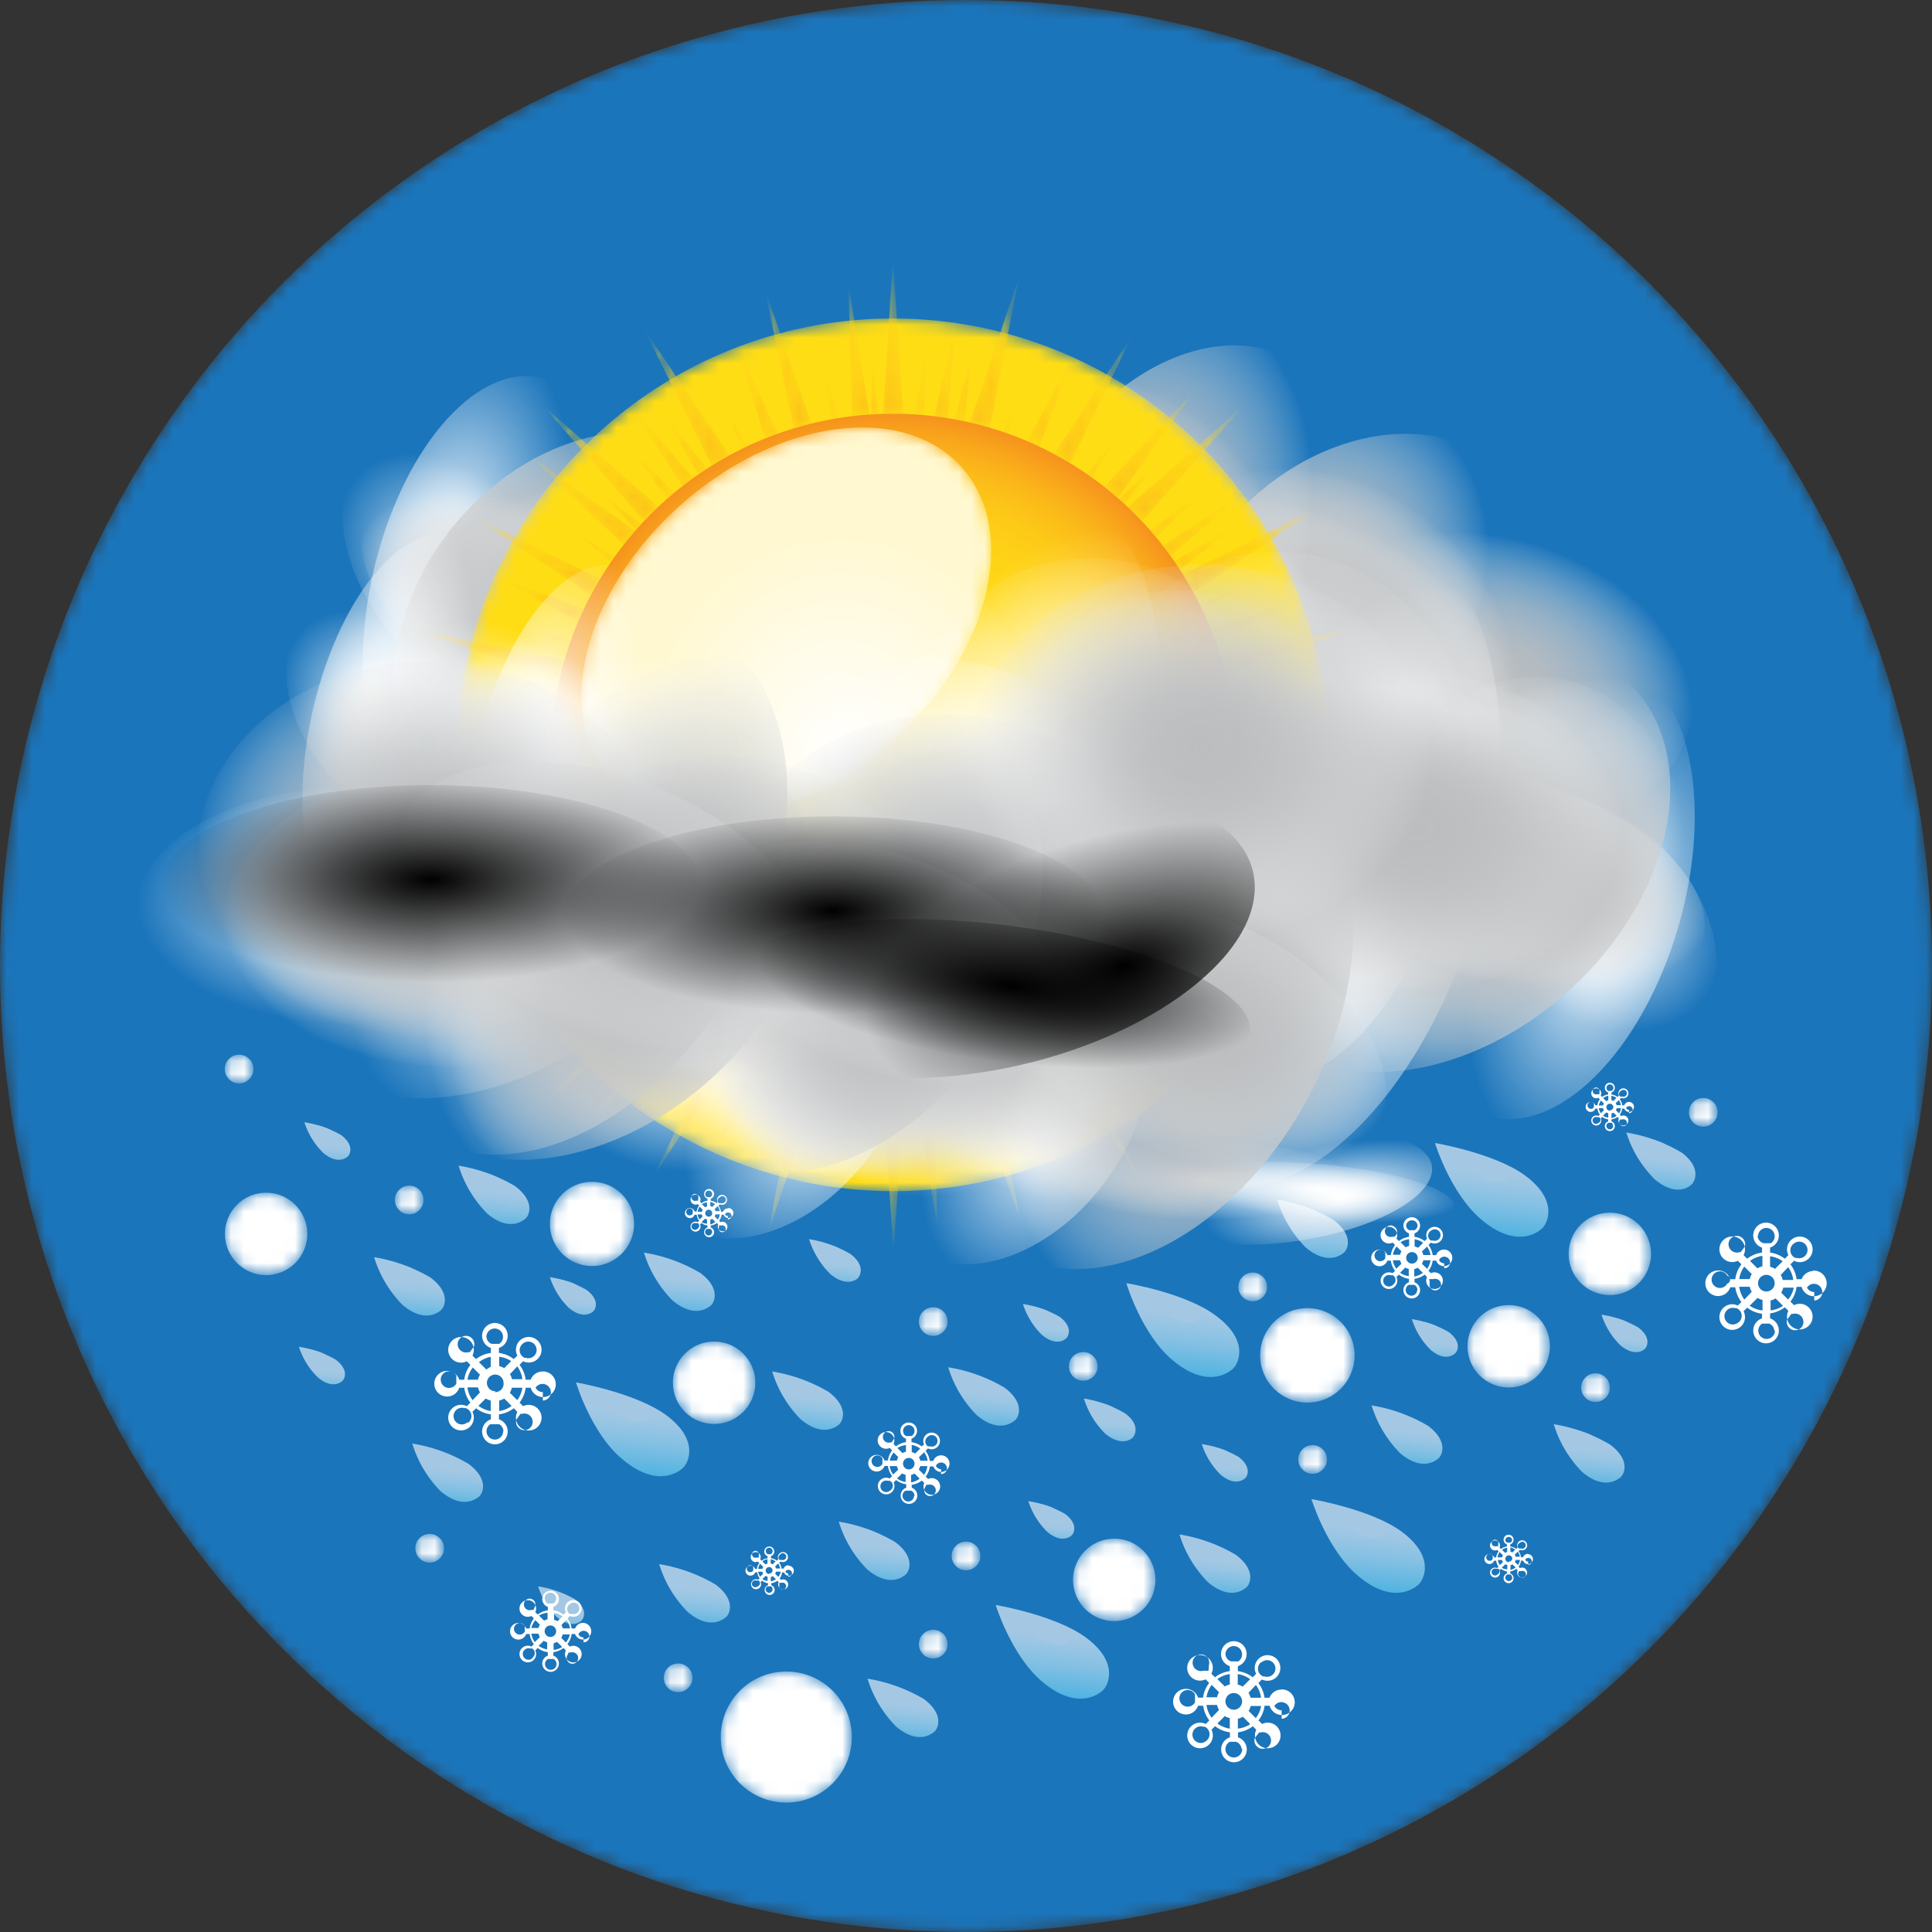 <svg xmlns="http://www.w3.org/2000/svg" xmlns:xlink="http://www.w3.org/1999/xlink" viewBox="0 0 150.94 150.94"><rect x="0" y="0" width="150.94" height="150.94" fill="#333333" stroke="none"/><defs><style>.cls-1{fill:url(#radial-gradient);}.cls-2{fill:url(#radial-gradient-2);}.cls-3{fill:url(#radial-gradient-3);}.cls-4{fill:url(#radial-gradient-4);}.cls-5{fill:url(#radial-gradient-5);}.cls-6{fill:url(#radial-gradient-6);}.cls-7{fill:url(#radial-gradient-7);}.cls-8{fill:url(#radial-gradient-8);}.cls-9{fill:url(#radial-gradient-9);}.cls-10{fill:url(#radial-gradient-10);}.cls-11{fill:url(#radial-gradient-11);}.cls-12{fill:url(#radial-gradient-12);}.cls-13{fill:url(#radial-gradient-13);}.cls-14{fill:url(#radial-gradient-14);}.cls-15{fill:url(#radial-gradient-15);}.cls-16{fill:url(#linear-gradient);}.cls-17{fill:url(#linear-gradient-2);}.cls-18{fill:url(#radial-gradient-16);}.cls-19{fill:url(#radial-gradient-17);}.cls-20{fill:url(#radial-gradient-18);}.cls-21{fill:url(#radial-gradient-19);}.cls-22{fill:url(#radial-gradient-20);}.cls-23{fill:url(#radial-gradient-21);}.cls-24{fill:url(#radial-gradient-22);}.cls-25{fill:url(#radial-gradient-23);}.cls-26{fill:url(#radial-gradient-24);}.cls-27{fill:url(#radial-gradient-25);}.cls-28{fill:url(#radial-gradient-26);}.cls-29{fill:url(#radial-gradient-27);}.cls-30{fill:url(#radial-gradient-28);}.cls-31{fill:url(#radial-gradient-29);}.cls-32{fill:url(#radial-gradient-30);}.cls-33{fill:url(#radial-gradient-31);}.cls-34{fill:url(#radial-gradient-32);}.cls-35{fill:url(#radial-gradient-33);}.cls-36{fill:url(#radial-gradient-34);}.cls-37{fill:url(#radial-gradient-35);}.cls-38{isolation:isolate;}.cls-39{mask:url(#mask);}.cls-40{fill:#1b75bb;}.cls-41{fill:url(#linear-gradient-3);}.cls-42{fill:url(#linear-gradient-4);}.cls-43{fill:url(#linear-gradient-5);}.cls-44{fill:url(#linear-gradient-6);}.cls-45{fill:url(#linear-gradient-7);}.cls-46{fill:url(#linear-gradient-8);}.cls-47{fill:url(#linear-gradient-9);}.cls-48{fill:url(#linear-gradient-10);}.cls-49{fill:url(#linear-gradient-11);}.cls-50{fill:url(#linear-gradient-12);}.cls-51{fill:url(#linear-gradient-13);}.cls-52{fill:url(#linear-gradient-14);}.cls-53{fill:url(#linear-gradient-15);}.cls-54{fill:url(#linear-gradient-16);}.cls-55{fill:url(#linear-gradient-17);}.cls-56{fill:url(#linear-gradient-18);}.cls-57{fill:url(#linear-gradient-19);}.cls-58{fill:url(#linear-gradient-20);}.cls-59{fill:url(#linear-gradient-21);}.cls-60{fill:url(#linear-gradient-22);}.cls-61{fill:url(#linear-gradient-23);}.cls-62{fill:url(#linear-gradient-24);}.cls-63{fill:url(#linear-gradient-25);}.cls-64{fill:url(#linear-gradient-26);}.cls-65{fill:url(#linear-gradient-27);}.cls-66{fill:url(#linear-gradient-28);}.cls-67{fill:url(#linear-gradient-29);}.cls-68{fill:url(#linear-gradient-30);}.cls-69{fill:url(#linear-gradient-31);}.cls-70{fill:url(#linear-gradient-32);}.cls-71{fill:url(#linear-gradient-33);}.cls-72{fill:url(#linear-gradient-34);}.cls-73{fill:url(#linear-gradient-35);}.cls-74{fill:url(#linear-gradient-36);}.cls-75{fill:url(#linear-gradient-37);}.cls-76{fill:url(#linear-gradient-38);}.cls-77{fill:url(#linear-gradient-39);}.cls-78{fill:url(#linear-gradient-40);}.cls-79{fill:url(#linear-gradient-41);}.cls-80{fill:url(#linear-gradient-42);}.cls-81{fill:url(#linear-gradient-43);}.cls-82{fill:url(#linear-gradient-44);}.cls-83{fill:url(#linear-gradient-45);}.cls-84{fill:url(#linear-gradient-46);}.cls-85{fill:url(#linear-gradient-47);}.cls-86{fill:url(#linear-gradient-48);}.cls-87{fill:url(#linear-gradient-49);}.cls-88{fill:url(#linear-gradient-50);}.cls-89{fill:url(#linear-gradient-51);}.cls-90{fill:url(#linear-gradient-52);}.cls-91{fill:url(#linear-gradient-53);}.cls-92{fill:url(#linear-gradient-54);}.cls-93{fill:url(#linear-gradient-55);}.cls-94{fill:url(#linear-gradient-56);}.cls-95{fill:url(#linear-gradient-57);}.cls-96{fill:url(#linear-gradient-58);}.cls-97{fill:url(#linear-gradient-59);}.cls-98{fill:url(#linear-gradient-60);}.cls-99{fill:url(#linear-gradient-61);}.cls-100{fill:url(#linear-gradient-62);}.cls-101{fill:url(#linear-gradient-63);}.cls-102{fill:url(#linear-gradient-64);}.cls-103{fill:url(#linear-gradient-65);}.cls-104{fill:url(#linear-gradient-66);}.cls-105{fill:url(#linear-gradient-67);}.cls-106{fill:url(#linear-gradient-68);}.cls-107{fill:url(#linear-gradient-69);}.cls-108{fill:url(#linear-gradient-70);}.cls-109{fill:url(#linear-gradient-71);}.cls-110{fill:url(#linear-gradient-72);}.cls-111{fill:url(#linear-gradient-73);}.cls-112{fill:url(#linear-gradient-74);}.cls-113{fill:url(#linear-gradient-75);}.cls-114{fill:url(#linear-gradient-76);}.cls-115{fill:url(#linear-gradient-77);}.cls-116{fill:url(#linear-gradient-78);}.cls-117{fill:url(#linear-gradient-79);}.cls-118{fill:url(#linear-gradient-80);}.cls-119{fill:url(#linear-gradient-81);}.cls-120{fill:url(#linear-gradient-82);}.cls-121{fill:url(#linear-gradient-83);}.cls-122{fill:url(#linear-gradient-84);}.cls-123{fill:url(#linear-gradient-85);}.cls-124{fill:url(#linear-gradient-86);}.cls-125{fill:url(#linear-gradient-87);}.cls-126{fill:url(#linear-gradient-88);}.cls-127{fill:url(#linear-gradient-89);}.cls-128{fill:url(#linear-gradient-90);}.cls-129{fill:url(#linear-gradient-91);}.cls-130{fill:url(#linear-gradient-92);}.cls-131{mask:url(#mask-2);}.cls-132{fill:#fff;}.cls-133{mask:url(#mask-3);}.cls-134{mask:url(#mask-4);}.cls-135{mask:url(#mask-5);}.cls-136{mask:url(#mask-6);}.cls-137{mask:url(#mask-7);}.cls-138{mask:url(#mask-8);}.cls-139{mask:url(#mask-9);}.cls-140{mask:url(#mask-10);}.cls-141{mask:url(#mask-11);}.cls-142{mask:url(#mask-12);}.cls-143{mask:url(#mask-13);}.cls-144{mask:url(#mask-14);}.cls-145{mask:url(#mask-15);}.cls-146{mask:url(#mask-16);}.cls-147{mask:url(#mask-17);}.cls-148{mask:url(#mask-18);}.cls-149{mask:url(#mask-19);}.cls-150{mask:url(#mask-20);}.cls-151{mask:url(#mask-21);}.cls-152{mask:url(#mask-22);}.cls-153{fill:#ffdd15;}.cls-154{fill:url(#radial-gradient-36);}.cls-155{mask:url(#mask-23);}.cls-156{mask:url(#mask-24);}.cls-157{fill:#fff8d0;mix-blend-mode:hard-light;}.cls-158{mask:url(#mask-25);}.cls-159{fill:url(#radial-gradient-37);}</style><radialGradient id="radial-gradient" cx="75.47" cy="75.47" r="75.47" gradientUnits="userSpaceOnUse"><stop offset="0" stop-color="#fff"/><stop offset="0.16" stop-color="#ddd"/><stop offset="0.51" stop-color="#858585"/><stop offset="1"/></radialGradient><radialGradient id="radial-gradient-2" cx="20.79" cy="96.4" r="3.22" xlink:href="#radial-gradient"/><radialGradient id="radial-gradient-3" cx="84.63" cy="106.75" r="1.12" xlink:href="#radial-gradient"/><radialGradient id="radial-gradient-4" cx="124.65" cy="108.41" r="1.12" xlink:href="#radial-gradient"/><radialGradient id="radial-gradient-5" cx="133.07" cy="86.9" r="1.12" xlink:href="#radial-gradient"/><radialGradient id="radial-gradient-6" cx="97.87" cy="100.54" r="1.12" xlink:href="#radial-gradient"/><radialGradient id="radial-gradient-7" cx="31.97" cy="93.75" r="1.12" xlink:href="#radial-gradient"/><radialGradient id="radial-gradient-8" cx="33.57" cy="120.96" r="1.12" xlink:href="#radial-gradient"/><radialGradient id="radial-gradient-9" cx="18.68" cy="83.52" r="1.12" xlink:href="#radial-gradient"/><radialGradient id="radial-gradient-10" cx="72.91" cy="103.25" r="1.12" xlink:href="#radial-gradient"/><radialGradient id="radial-gradient-11" cx="72.91" cy="128.45" r="1.12" xlink:href="#radial-gradient"/><radialGradient id="radial-gradient-12" cx="102.55" cy="114.02" r="1.12" xlink:href="#radial-gradient"/><radialGradient id="radial-gradient-13" cx="55.79" cy="108.03" r="3.22" xlink:href="#radial-gradient"/><radialGradient id="radial-gradient-14" cx="52.98" cy="131.08" r="1.12" xlink:href="#radial-gradient"/><radialGradient id="radial-gradient-15" cx="69.76" cy="58.97" r="34.09" gradientUnits="userSpaceOnUse"><stop offset="0" stop-color="#fff"/><stop offset="0.18" stop-color="#fcfcfc"/><stop offset="0.32" stop-color="#f3f3f3"/><stop offset="0.43" stop-color="#e3e3e3"/><stop offset="0.54" stop-color="#cdcdcd"/><stop offset="0.64" stop-color="#b0b0b0"/><stop offset="0.74" stop-color="#8c8c8c"/><stop offset="0.83" stop-color="#626262"/><stop offset="0.92" stop-color="#333"/><stop offset="1"/></radialGradient><linearGradient id="linear-gradient" x1="82.21" y1="71.64" x2="87.78" y2="77.21" gradientUnits="userSpaceOnUse"><stop offset="0.31"/><stop offset="0.4" stop-color="#101010"/><stop offset="0.59" stop-color="#38393a"/><stop offset="0.84" stop-color="#797a7d"/><stop offset="1" stop-color="#a6a8ab"/></linearGradient><linearGradient id="linear-gradient-2" x1="667.2" y1="-65.08" x2="685.87" y2="-92.64" gradientTransform="matrix(1.1, 0, 0, 0.75, -684.32, 107.55)" gradientUnits="userSpaceOnUse"><stop offset="0" stop-color="#231f20"/><stop offset="1" stop-color="#fff"/></linearGradient><radialGradient id="radial-gradient-16" cx="69.76" cy="59.05" r="38.81" gradientUnits="userSpaceOnUse"><stop offset="0" stop-color="#fff"/><stop offset="0.14" stop-color="#fbfbfb"/><stop offset="0.27" stop-color="#efefef"/><stop offset="0.4" stop-color="#dcdbdb"/><stop offset="0.54" stop-color="#c0bfc0"/><stop offset="0.67" stop-color="#9d9b9c"/><stop offset="0.8" stop-color="#726f70"/><stop offset="0.93" stop-color="#3f3c3d"/><stop offset="1" stop-color="#231f20"/></radialGradient><radialGradient id="radial-gradient-17" cx="117.87" cy="105.18" r="3.22" xlink:href="#radial-gradient"/><radialGradient id="radial-gradient-18" cx="125.77" cy="97.96" r="3.22" xlink:href="#radial-gradient"/><radialGradient id="radial-gradient-19" cx="87.05" cy="123.43" r="3.22" xlink:href="#radial-gradient"/><radialGradient id="radial-gradient-20" cx="102.14" cy="105.89" r="3.69" xlink:href="#radial-gradient"/><radialGradient id="radial-gradient-21" cx="46.25" cy="95.62" r="3.29" xlink:href="#radial-gradient"/><radialGradient id="radial-gradient-22" cx="61.43" cy="135.71" r="5.12" xlink:href="#radial-gradient"/><radialGradient id="radial-gradient-23" cx="75.47" cy="121.56" r="1.12" xlink:href="#radial-gradient"/><radialGradient id="radial-gradient-24" cx="95.12" cy="-1816.76" r="95.12" gradientTransform="translate(0 1622) scale(1 0.84)" gradientUnits="userSpaceOnUse"><stop offset="0" stop-color="#fff"/><stop offset="1" stop-color="#fff" stop-opacity="0"/></radialGradient><radialGradient id="radial-gradient-25" cx="-9050.25" cy="4758.5" r="119.53" gradientTransform="matrix(0, 0.67, -1, 0, 4910.05, 6212.54)" xlink:href="#radial-gradient-24"/><radialGradient id="radial-gradient-26" cx="17411.05" cy="18.6" r="89.72" gradientTransform="matrix(0.64, 0, 0, 1.04, -10965.65, 106.74)" xlink:href="#radial-gradient-24"/><radialGradient id="radial-gradient-27" cx="95.12" cy="-1816.76" r="95.12" gradientTransform="translate(0 1622) scale(1 0.84)" gradientUnits="userSpaceOnUse"><stop offset="0" stop-color="#58595b"/><stop offset="0.23" stop-color="#595a5c" stop-opacity="0.96"/><stop offset="0.44" stop-color="#5b5c5e" stop-opacity="0.84"/><stop offset="0.63" stop-color="#5f6062" stop-opacity="0.65"/><stop offset="0.81" stop-color="#656668" stop-opacity="0.37"/><stop offset="0.99" stop-color="#6d6e70" stop-opacity="0.01"/><stop offset="1" stop-color="#6d6e70" stop-opacity="0"/></radialGradient><radialGradient id="radial-gradient-28" cx="-9050.25" cy="4758.5" r="119.53" gradientTransform="matrix(0, 0.67, -1, 0, 4910.04, 6212.54)" xlink:href="#radial-gradient-27"/><radialGradient id="radial-gradient-29" cx="17411.05" cy="18.6" r="89.72" gradientTransform="matrix(0.64, 0, 0, 1.04, -10965.65, 106.73)" xlink:href="#radial-gradient-27"/><radialGradient id="radial-gradient-30" cx="95.12" cy="-1816.76" r="95.12" gradientTransform="translate(0 1622) scale(1 0.84)" gradientUnits="userSpaceOnUse"><stop offset="0" stop-color="#bbbdbf"/><stop offset="0.17" stop-color="#bcbec0" stop-opacity="0.98"/><stop offset="0.31" stop-color="#bec0c2" stop-opacity="0.93"/><stop offset="0.45" stop-color="#c2c4c6" stop-opacity="0.83"/><stop offset="0.58" stop-color="#c8cacb" stop-opacity="0.7"/><stop offset="0.71" stop-color="#cfd1d2" stop-opacity="0.53"/><stop offset="0.84" stop-color="#d8dadb" stop-opacity="0.32"/><stop offset="0.97" stop-color="#e3e4e5" stop-opacity="0.07"/><stop offset="1" stop-color="#e6e7e8" stop-opacity="0"/></radialGradient><radialGradient id="radial-gradient-31" cx="-9050.25" cy="4758.5" r="119.53" gradientTransform="matrix(0, 0.67, -1, 0, 4910.04, 6212.54)" xlink:href="#radial-gradient-30"/><radialGradient id="radial-gradient-32" cx="17411.05" cy="18.6" r="89.72" gradientTransform="matrix(0.64, 0, 0, 1.04, -10965.65, 106.73)" xlink:href="#radial-gradient-30"/><radialGradient id="radial-gradient-33" cx="68.47" cy="-1844.62" r="68.47" gradientTransform="translate(0 1617.18) scale(1 0.84)" gradientUnits="userSpaceOnUse"><stop offset="0"/><stop offset="1" stop-opacity="0"/></radialGradient><radialGradient id="radial-gradient-34" cx="-9094.4" cy="4728.06" r="86.04" gradientTransform="matrix(0, 0.67, -1, 0, 4837.09, 6210.96)" xlink:href="#radial-gradient-33"/><radialGradient id="radial-gradient-35" cx="17327.52" cy="-18.19" r="64.58" gradientTransform="matrix(0.64, 0, 0, 1.04, -10970.6, 137.77)" xlink:href="#radial-gradient-33"/><mask id="mask" x="0" y="0" width="150.94" height="150.94" maskUnits="userSpaceOnUse"><circle class="cls-1" cx="75.47" cy="75.47" r="75.47"/></mask><linearGradient id="linear-gradient-3" x1="-3934.99" y1="1752.49" x2="-3930.96" y2="1756.51" gradientTransform="matrix(-0.71, 0.71, 0.8, 0.66, -4126.12, 1715.65)" gradientUnits="userSpaceOnUse"><stop offset="0" stop-color="#26a9e0"/><stop offset="0.34" stop-color="#25a6de"/><stop offset="0.58" stop-color="#239dd7"/><stop offset="0.79" stop-color="#208dcc"/><stop offset="0.98" stop-color="#1b77bc"/><stop offset="1" stop-color="#1b75bb"/></linearGradient><linearGradient id="linear-gradient-4" x1="-4741.94" y1="1311.66" x2="-4737.74" y2="1315.86" gradientTransform="matrix(-0.66, 0.43, 0.76, 0.57, -4068.37, 1391.69)" gradientUnits="userSpaceOnUse"><stop offset="0" stop-color="#a4c8e4"/><stop offset="0.14" stop-color="#9bc6e4"/><stop offset="0.38" stop-color="#83c0e3"/><stop offset="0.67" stop-color="#5bb6e2"/><stop offset="1" stop-color="#26a9e0"/></linearGradient><linearGradient id="linear-gradient-5" x1="-5738.09" y1="2470.14" x2="-5735.09" y2="2473.14" gradientTransform="matrix(-0.42, 0.32, 0.58, 0.26, -3807.61, 1256.96)" gradientUnits="userSpaceOnUse"><stop offset="0" stop-color="#d1e3f1"/><stop offset="1" stop-color="#a4c8e4"/></linearGradient><linearGradient id="linear-gradient-6" x1="-3928.57" y1="1777.28" x2="-3924.54" y2="1781.31" xlink:href="#linear-gradient-3"/><linearGradient id="linear-gradient-7" x1="-4731.49" y1="1340.61" x2="-4727.29" y2="1344.81" xlink:href="#linear-gradient-4"/><linearGradient id="linear-gradient-8" x1="-5710.31" y1="2516.48" x2="-5707.3" y2="2519.48" xlink:href="#linear-gradient-5"/><linearGradient id="linear-gradient-9" x1="-3930.91" y1="1737.93" x2="-3926.89" y2="1741.96" xlink:href="#linear-gradient-3"/><linearGradient id="linear-gradient-10" x1="-4737.57" y1="1296.45" x2="-4733.37" y2="1300.65" xlink:href="#linear-gradient-4"/><linearGradient id="linear-gradient-11" x1="-5738.52" y1="2444.93" x2="-5735.52" y2="2447.94" xlink:href="#linear-gradient-5"/><linearGradient id="linear-gradient-12" x1="-3944.91" y1="1796.19" x2="-3940.89" y2="1800.21" xlink:href="#linear-gradient-3"/><linearGradient id="linear-gradient-13" x1="-4751.97" y1="1357.83" x2="-4747.77" y2="1362.03" xlink:href="#linear-gradient-4"/><linearGradient id="linear-gradient-14" x1="-5732.15" y1="2546.39" x2="-5729.15" y2="2549.4" xlink:href="#linear-gradient-5"/><linearGradient id="linear-gradient-15" x1="-3962.34" y1="1799.56" x2="-3958.32" y2="1803.58" xlink:href="#linear-gradient-3"/><linearGradient id="linear-gradient-16" x1="-4775.07" y1="1357.59" x2="-4770.86" y2="1361.79" xlink:href="#linear-gradient-4"/><linearGradient id="linear-gradient-17" x1="-5765.46" y1="2548.02" x2="-5762.45" y2="2551.02" xlink:href="#linear-gradient-5"/><linearGradient id="linear-gradient-18" x1="-3970.01" y1="1783.53" x2="-3965.99" y2="1787.55" xlink:href="#linear-gradient-3"/><linearGradient id="linear-gradient-19" x1="-4786.54" y1="1338.06" x2="-4782.34" y2="1342.26" xlink:href="#linear-gradient-4"/><linearGradient id="linear-gradient-20" x1="-5790.57" y1="2517.15" x2="-5787.56" y2="2520.15" xlink:href="#linear-gradient-5"/><linearGradient id="linear-gradient-21" x1="-3943.36" y1="1774.88" x2="-3939.34" y2="1778.9" xlink:href="#linear-gradient-3"/><linearGradient id="linear-gradient-22" x1="-4751.48" y1="1334.56" x2="-4747.28" y2="1338.77" xlink:href="#linear-gradient-4"/><linearGradient id="linear-gradient-23" x1="-5741.71" y1="2508.37" x2="-5738.71" y2="2511.37" xlink:href="#linear-gradient-5"/><linearGradient id="linear-gradient-24" x1="-3958.43" y1="1780.95" x2="-3951.97" y2="1787.41" xlink:href="#linear-gradient-3"/><linearGradient id="linear-gradient-25" x1="-4771" y1="1338.06" x2="-4764.25" y2="1344.81" xlink:href="#linear-gradient-4"/><linearGradient id="linear-gradient-26" x1="-5767.93" y1="2515.3" x2="-5763.11" y2="2520.12" xlink:href="#linear-gradient-5"/><linearGradient id="linear-gradient-27" x1="-3924.8" y1="1756.87" x2="-3918.34" y2="1763.33" xlink:href="#linear-gradient-3"/><linearGradient id="linear-gradient-28" x1="-4727.74" y1="1319.05" x2="-4720.99" y2="1325.8" xlink:href="#linear-gradient-4"/><linearGradient id="linear-gradient-29" x1="-5714.14" y1="2480.47" x2="-5709.31" y2="2485.3" xlink:href="#linear-gradient-5"/><linearGradient id="linear-gradient-30" x1="-3982.41" y1="1789.98" x2="-3975.95" y2="1796.44" xlink:href="#linear-gradient-3"/><linearGradient id="linear-gradient-31" x1="-4802.44" y1="1342.59" x2="-4795.69" y2="1349.34" xlink:href="#linear-gradient-4"/><linearGradient id="linear-gradient-32" x1="-5811.13" y1="2525.45" x2="-5806.3" y2="2530.28" xlink:href="#linear-gradient-5"/><linearGradient id="linear-gradient-33" x1="-3943.65" y1="1760.17" x2="-3940.71" y2="1763.12" xlink:href="#linear-gradient-3"/><linearGradient id="linear-gradient-34" x1="-4753.07" y1="1318.1" x2="-4750" y2="1321.18" xlink:href="#linear-gradient-4"/><linearGradient id="linear-gradient-35" x1="-5751.39" y1="2481.85" x2="-5749.19" y2="2484.05" xlink:href="#linear-gradient-5"/><linearGradient id="linear-gradient-36" x1="-3934.26" y1="1765.7" x2="-3930.24" y2="1769.72" xlink:href="#linear-gradient-3"/><linearGradient id="linear-gradient-37" x1="-4739.98" y1="1326.47" x2="-4735.78" y2="1330.67" xlink:href="#linear-gradient-4"/><linearGradient id="linear-gradient-38" x1="-5728.75" y1="2494.14" x2="-5725.75" y2="2497.15" xlink:href="#linear-gradient-5"/><linearGradient id="linear-gradient-39" x1="-3970.37" y1="1810.28" x2="-3966.35" y2="1814.3" xlink:href="#linear-gradient-3"/><linearGradient id="linear-gradient-40" x1="-4785.03" y1="1367.63" x2="-4780.83" y2="1371.83" xlink:href="#linear-gradient-4"/><linearGradient id="linear-gradient-41" x1="-5775.35" y1="2565.29" x2="-5772.35" y2="2568.29" xlink:href="#linear-gradient-5"/><linearGradient id="linear-gradient-42" x1="-3921.15" y1="1738.31" x2="-3917.13" y2="1742.33" xlink:href="#linear-gradient-3"/><linearGradient id="linear-gradient-43" x1="-4724.47" y1="1299.09" x2="-4720.27" y2="1303.29" xlink:href="#linear-gradient-4"/><linearGradient id="linear-gradient-44" x1="-5718.52" y1="2448.1" x2="-5715.52" y2="2451.1" xlink:href="#linear-gradient-5"/><linearGradient id="linear-gradient-45" x1="-3916.98" y1="1769.96" x2="-3912.95" y2="1773.98" xlink:href="#linear-gradient-3"/><linearGradient id="linear-gradient-46" x1="-4716.51" y1="1335.13" x2="-4712.31" y2="1339.34" xlink:href="#linear-gradient-4"/><linearGradient id="linear-gradient-47" x1="-5691.19" y1="2506.24" x2="-5688.19" y2="2509.24" xlink:href="#linear-gradient-5"/><linearGradient id="linear-gradient-48" x1="-3911.84" y1="1750.31" x2="-3907.82" y2="1754.33" xlink:href="#linear-gradient-3"/><linearGradient id="linear-gradient-49" x1="-4711.1" y1="1314.53" x2="-4706.89" y2="1318.73" xlink:href="#linear-gradient-4"/><linearGradient id="linear-gradient-50" x1="-5692.5" y1="2472.12" x2="-5689.49" y2="2475.12" xlink:href="#linear-gradient-5"/><linearGradient id="linear-gradient-51" x1="-3968.99" y1="1796.51" x2="-3966.37" y2="1799.13" xlink:href="#linear-gradient-3"/><linearGradient id="linear-gradient-52" x1="-4784.33" y1="1352.56" x2="-4781.59" y2="1355.3" xlink:href="#linear-gradient-4"/><linearGradient id="linear-gradient-53" x1="-5781.16" y1="2540.91" x2="-5779.2" y2="2542.87" xlink:href="#linear-gradient-5"/><linearGradient id="linear-gradient-54" x1="-3978.79" y1="1806.4" x2="-3976.17" y2="1809.02" xlink:href="#linear-gradient-3"/><linearGradient id="linear-gradient-55" x1="-4796.73" y1="1361.29" x2="-4793.99" y2="1364.02" xlink:href="#linear-gradient-4"/><linearGradient id="linear-gradient-56" x1="-5795.13" y1="2556.24" x2="-5793.17" y2="2558.2" xlink:href="#linear-gradient-5"/><linearGradient id="linear-gradient-57" x1="-3950.91" y1="1791.95" x2="-3948.29" y2="1794.57" xlink:href="#linear-gradient-3"/><linearGradient id="linear-gradient-58" x1="-4760.46" y1="1351.64" x2="-4757.72" y2="1354.38" xlink:href="#linear-gradient-4"/><linearGradient id="linear-gradient-59" x1="-5747.25" y1="2537.32" x2="-5745.29" y2="2539.27" xlink:href="#linear-gradient-5"/><linearGradient id="linear-gradient-60" x1="-3938.76" y1="1785.73" x2="-3936.14" y2="1788.35" xlink:href="#linear-gradient-3"/><linearGradient id="linear-gradient-61" x1="-4744.65" y1="1347.52" x2="-4741.91" y2="1350.26" xlink:href="#linear-gradient-4"/><linearGradient id="linear-gradient-62" x1="-5726.34" y1="2529.2" x2="-5724.39" y2="2531.16" xlink:href="#linear-gradient-5"/><linearGradient id="linear-gradient-63" x1="-3950.36" y1="1774.91" x2="-3947.74" y2="1777.53" xlink:href="#linear-gradient-3"/><linearGradient id="linear-gradient-64" x1="-4760.99" y1="1332.88" x2="-4758.25" y2="1335.61" xlink:href="#linear-gradient-4"/><linearGradient id="linear-gradient-65" x1="-5756.29" y1="2506.73" x2="-5754.33" y2="2508.69" xlink:href="#linear-gradient-5"/><linearGradient id="linear-gradient-66" x1="-3928.23" y1="1748.18" x2="-3925.61" y2="1750.8" xlink:href="#linear-gradient-3"/><linearGradient id="linear-gradient-67" x1="-4733.34" y1="1308.3" x2="-4730.6" y2="1311.04" xlink:href="#linear-gradient-4"/><linearGradient id="linear-gradient-68" x1="-5727.38" y1="2464.19" x2="-5725.42" y2="2466.14" xlink:href="#linear-gradient-5"/><linearGradient id="linear-gradient-69" x1="-3925.22" y1="1726.78" x2="-3922.6" y2="1729.39" xlink:href="#linear-gradient-3"/><linearGradient id="linear-gradient-70" x1="-4730.9" y1="1285.26" x2="-4728.16" y2="1288" xlink:href="#linear-gradient-4"/><linearGradient id="linear-gradient-71" x1="-5734.03" y1="2426.36" x2="-5732.08" y2="2428.32" xlink:href="#linear-gradient-5"/><linearGradient id="linear-gradient-72" x1="-3911.42" y1="1738.49" x2="-3908.8" y2="1741.11" xlink:href="#linear-gradient-3"/><linearGradient id="linear-gradient-73" x1="-4711.54" y1="1301.4" x2="-4708.81" y2="1304.13" xlink:href="#linear-gradient-4"/><linearGradient id="linear-gradient-74" x1="-5699.1" y1="2451.01" x2="-5697.14" y2="2452.96" xlink:href="#linear-gradient-5"/><linearGradient id="linear-gradient-75" x1="-3908.99" y1="1764.09" x2="-3906.37" y2="1766.71" xlink:href="#linear-gradient-3"/><linearGradient id="linear-gradient-76" x1="-4706.37" y1="1330.33" x2="-4703.64" y2="1333.07" xlink:href="#linear-gradient-4"/><linearGradient id="linear-gradient-77" x1="-5678.91" y1="2497.78" x2="-5676.96" y2="2499.74" xlink:href="#linear-gradient-5"/><linearGradient id="linear-gradient-78" x1="-3920.55" y1="1787.23" x2="-3916.53" y2="1791.25" xlink:href="#linear-gradient-3"/><linearGradient id="linear-gradient-79" x1="-4720.01" y1="1353.46" x2="-4715.81" y2="1357.66" xlink:href="#linear-gradient-4"/><linearGradient id="linear-gradient-80" x1="-5688.14" y1="2536.45" x2="-5685.14" y2="2539.46" xlink:href="#linear-gradient-5"/><linearGradient id="linear-gradient-81" x1="-3954.75" y1="1802.41" x2="-3948.29" y2="1808.87" xlink:href="#linear-gradient-3"/><linearGradient id="linear-gradient-82" x1="-4764.47" y1="1362.68" x2="-4757.72" y2="1369.43" xlink:href="#linear-gradient-4"/><linearGradient id="linear-gradient-83" x1="-5747.69" y1="2554.92" x2="-5742.87" y2="2559.75" xlink:href="#linear-gradient-5"/><linearGradient id="linear-gradient-84" x1="-3932.51" y1="1791.19" x2="-3926.05" y2="1797.66" xlink:href="#linear-gradient-3"/><linearGradient id="linear-gradient-85" x1="-4735.51" y1="1355.34" x2="-4728.76" y2="1362.09" xlink:href="#linear-gradient-4"/><linearGradient id="linear-gradient-86" x1="-5709.3" y1="2540.39" x2="-5704.48" y2="2545.21" xlink:href="#linear-gradient-5"/><linearGradient id="linear-gradient-87" x1="-3991.56" y1="1798.58" x2="-3987.62" y2="1802.51" xlink:href="#linear-gradient-3"/><linearGradient id="linear-gradient-88" x1="-4814.29" y1="1349.81" x2="-4810.17" y2="1353.93" xlink:href="#linear-gradient-4"/><linearGradient id="linear-gradient-89" x1="-5825.27" y1="2538.79" x2="-5822.33" y2="2541.73" xlink:href="#linear-gradient-5"/><linearGradient id="linear-gradient-90" x1="-3947.86" y1="1783.37" x2="-3944.92" y2="1786.32" xlink:href="#linear-gradient-3"/><linearGradient id="linear-gradient-91" x1="-4756.99" y1="1342.85" x2="-4753.91" y2="1345.93" xlink:href="#linear-gradient-4"/><linearGradient id="linear-gradient-92" x1="-5746.09" y1="2522.6" x2="-5743.89" y2="2524.8" xlink:href="#linear-gradient-5"/><mask id="mask-2" x="17.56" y="93.18" width="6.44" height="6.44" maskUnits="userSpaceOnUse"><circle class="cls-2" cx="20.79" cy="96.4" r="3.22"/></mask><mask id="mask-3" x="52.56" y="104.81" width="6.44" height="6.44" maskUnits="userSpaceOnUse"><circle class="cls-13" cx="55.79" cy="108.03" r="3.22"/></mask><mask id="mask-4" x="114.64" y="101.96" width="6.44" height="6.45" maskUnits="userSpaceOnUse"><circle class="cls-19" cx="117.87" cy="105.18" r="3.22"/></mask><mask id="mask-5" x="122.55" y="94.74" width="6.44" height="6.45" maskUnits="userSpaceOnUse"><circle class="cls-20" cx="125.77" cy="97.96" r="3.22"/></mask><mask id="mask-6" x="83.83" y="120.21" width="6.44" height="6.45" maskUnits="userSpaceOnUse"><circle class="cls-21" cx="87.05" cy="123.43" r="3.22"/></mask><mask id="mask-7" x="98.45" y="102.2" width="7.37" height="7.37" maskUnits="userSpaceOnUse"><circle class="cls-22" cx="102.14" cy="105.89" r="3.69"/></mask><mask id="mask-8" x="42.96" y="92.33" width="6.57" height="6.57" maskUnits="userSpaceOnUse"><circle class="cls-23" cx="46.25" cy="95.62" r="3.29"/></mask><mask id="mask-9" x="56.31" y="130.59" width="10.23" height="10.23" maskUnits="userSpaceOnUse"><circle class="cls-24" cx="61.43" cy="135.71" r="5.12"/></mask><mask id="mask-10" x="74.35" y="120.44" width="2.24" height="2.24" maskUnits="userSpaceOnUse"><circle class="cls-25" cx="75.47" cy="121.56" r="1.12"/></mask><mask id="mask-11" x="83.51" y="105.63" width="2.24" height="2.24" maskUnits="userSpaceOnUse"><circle class="cls-3" cx="84.63" cy="106.75" r="1.12"/></mask><mask id="mask-12" x="123.53" y="107.29" width="2.24" height="2.24" maskUnits="userSpaceOnUse"><circle class="cls-4" cx="124.65" cy="108.41" r="1.12"/></mask><mask id="mask-13" x="131.95" y="85.78" width="2.24" height="2.24" maskUnits="userSpaceOnUse"><circle class="cls-5" cx="133.07" cy="86.9" r="1.12"/></mask><mask id="mask-14" x="96.75" y="99.42" width="2.24" height="2.24" maskUnits="userSpaceOnUse"><circle class="cls-6" cx="97.87" cy="100.54" r="1.12"/></mask><mask id="mask-15" x="30.85" y="92.63" width="2.24" height="2.24" maskUnits="userSpaceOnUse"><circle class="cls-7" cx="31.97" cy="93.75" r="1.12"/></mask><mask id="mask-16" x="32.45" y="119.84" width="2.24" height="2.24" maskUnits="userSpaceOnUse"><circle class="cls-8" cx="33.57" cy="120.96" r="1.12"/></mask><mask id="mask-17" x="17.57" y="82.4" width="2.24" height="2.24" maskUnits="userSpaceOnUse"><circle class="cls-9" cx="18.68" cy="83.52" r="1.12"/></mask><mask id="mask-18" x="71.79" y="102.13" width="2.24" height="2.24" maskUnits="userSpaceOnUse"><circle class="cls-10" cx="72.91" cy="103.25" r="1.12"/></mask><mask id="mask-19" x="71.79" y="127.33" width="2.24" height="2.24" maskUnits="userSpaceOnUse"><circle class="cls-11" cx="72.91" cy="128.45" r="1.12"/></mask><mask id="mask-20" x="101.43" y="112.9" width="2.24" height="2.24" maskUnits="userSpaceOnUse"><circle class="cls-12" cx="102.55" cy="114.02" r="1.12"/></mask><mask id="mask-21" x="51.86" y="129.96" width="2.24" height="2.24" maskUnits="userSpaceOnUse"><circle class="cls-14" cx="52.98" cy="131.08" r="1.12"/></mask><mask id="mask-22" x="35.67" y="24.88" width="68.18" height="68.18" maskUnits="userSpaceOnUse"><circle class="cls-15" cx="69.76" cy="58.97" r="34.09"/></mask><radialGradient id="radial-gradient-36" cx="69.76" cy="59.05" r="26.73" gradientUnits="userSpaceOnUse"><stop offset="0" stop-color="#ffdd15"/><stop offset="0.48" stop-color="#ffdb15"/><stop offset="0.65" stop-color="#fed416"/><stop offset="0.77" stop-color="#fdc917"/><stop offset="0.87" stop-color="#fbb819"/><stop offset="0.95" stop-color="#f8a21c"/><stop offset="1" stop-color="#f6921e"/></radialGradient><mask id="mask-23" x="75.57" y="65.01" width="18.11" height="18.11" maskUnits="userSpaceOnUse"><path class="cls-16" d="M93.29,65.33c1.32,1.32-.71,7.08-5.51,11.88S77.21,84,75.9,82.72s1.51-6.28,6.31-11.08S92,64,93.29,65.33Z"/></mask><mask id="mask-24" x="45.42" y="33.4" width="32.01" height="30.64" maskUnits="userSpaceOnUse"><ellipse class="cls-17" cx="61.43" cy="48.72" rx="18.35" ry="12.41" transform="translate(-16.85 53.11) rotate(-41.63)"/></mask><mask id="mask-25" x="30.95" y="20.24" width="77.63" height="77.63" maskUnits="userSpaceOnUse"><path class="cls-18" d="M101.37,73.26l-7.45-2.77q.23-.48.43-1Zm-9.59.94-.32.45L95,76.82Zm3.14-6.12,3.33.92-3.18-1.35Zm1.13-4.23c0,.26-.1.52-.15.78l5.9.76Zm.23-1.51c0,.34-.09.68-.14,1l7.69.58Zm.19-4.1c0,.27,0,.54,0,.81s0,.54,0,.81l12.1-.81Zm-4.73-14.4.44.66,4.71-3.63Zm2.82,5.22c.13.33.26.66.38,1l7.22-3.31ZM96,54.18c0,.18.06.36.1.55l4.06-1Zm-2.11-6.54,3-1.71-3.21,1.29ZM81.2,34.89,84,27.44l-3.73,7Zm2.42,1.31,4.85-10-6.13,9.28Q83,35.81,83.62,36.19ZM96.44,57.37q0,.28,0,.56l4.15-.5Zm-9.1-18.47,6-8.37L86.27,38C86.63,38.31,87,38.61,87.33,38.91Zm-10-5.5,2.25-11.69L75.78,33C76.3,33.12,76.81,33.26,77.31,33.4Zm1.47.48.92-3.33-1.35,3.18Zm10.43,6.85,8-9.12-9.12,8Q88.67,40.14,89.22,40.73Zm4,5.53,9.86-6.68L92.43,44.89C92.71,45.34,93,45.79,93.24,46.26ZM75.33,32.9l.76-5.9-1.54,5.75Zm21.1,24.33,10.2-1.65-10.32.28Q96.38,56.54,96.43,57.23Zm-5-13.79,5.85-5-6.47,4.2C91.05,42.89,91.26,43.16,91.46,43.44Zm4.27,9.25L106.23,49,95.34,51.26Q95.55,52,95.73,52.69ZM44.59,50l-3.33-.92,3.18,1.35Zm.57-1.45q.21-.49.43-1l-7.45-2.77Zm-1.7,5.68c0-.26.1-.52.15-.78l-5.9-.76Zm-.31,2.33-5.43-.07,5.38.79Q43.11,56.94,43.14,56.58Zm.09-.82c0-.34.09-.68.15-1l-7.69-.58Zm-.15,5c0-.18,0-.37,0-.56l-4.15.5Zm46.73,16-.37.41,3.29,2.58ZM47.73,43.91l.32-.45-3.57-2.17ZM96.43,60.8q0,.36-.06.72l5.43.07ZM49.71,41.37l.37-.41L46.8,38.37ZM52.08,79.1l-.41-.37L49.08,82ZM84.9,37l.45.32,2.17-3.57ZM54.62,81.08l-.45-.32L52,84.33Zm-.06-44,.66-.44-3.64-4.71ZM87.44,39l.41.37,2.58-3.29ZM85,81l-.66.44,3.64,4.71ZM47.78,74.26l-.44-.66-4.71,3.64Zm-2.19-3.79-3,1.71,3.21-1.29Zm4.08,6.21-.47-.55-3.89,3.79ZM45,69q-.2-.49-.38-1l-7.22,3.31Zm-1.49-5.12c0-.18-.07-.36-.1-.55l-4.06,1ZM89.86,41.43l.47.55,3.89-3.79Zm-24.4,44-.58,7.69,1.6-7.54Zm1.84.23-.07,5.43L68,85.72Zm2.47.12H69l.81,12.1.81-12.1Zm1.12,0,.5,4.15.06-4.18Zm3.2-.32,1,4.06-.44-4.15Zm-2.5.29,1.65,10.19-.28-10.32Q72.27,85.67,71.58,85.72ZM52.19,79.19l-6,8.37,7.1-7.5Q52.71,79.65,52.19,79.19Zm12,6-.76,5.9L65,85.35ZM55.9,81.91l-4.85,10,6.13-9.28C56.75,82.41,56.32,82.17,55.9,81.91Zm6.31,2.79L60,96.39,63.74,85.1Q63,84.92,62.21,84.7Zm-1.47-.48-.92,3.33,1.35-3.18Zm-2.41-1-2.77,7.45,3.73-7ZM89.9,76.62l8.37,6-7.5-7.1C90.5,75.93,90.2,76.28,89.9,76.62Zm-1.82,1.89,9.12,8-8-9.12Q88.67,78,88.08,78.51Zm4.54-5.6,10,4.85-9.28-6.13C93.12,72.06,92.88,72.49,92.62,72.91Zm2.79-6.31,11.69,2.25L95.81,65.07C95.69,65.59,95.56,66.1,95.41,66.61Zm-8.57,13,3.79,3.89-3.24-4.36ZM76.12,85l3.65,10.5L77.55,84.63Q76.84,84.84,76.12,85Zm5-1.79,1.71,3L81.59,83Zm-2.41,1,3.31,7.22-2.32-7.6Zm6.61-3.48,5,5.85-4.2-6.47Zm-2.82,1.78,6.68,9.86L83.92,81.72C83.47,82,83,82.27,82.55,82.53Zm-38.44-31L32.42,49.24,43.71,53C43.83,52.51,44,52,44.11,51.5ZM63.4,33.08l-3.65-10.5L62,33.47Q62.68,33.26,63.4,33.08Zm-2.64.79-3.31-7.22,2.32,7.6ZM57,35.57l-6.68-9.86L55.6,36.38Q56.27,36,57,35.57Zm8.47-2.91-1-4.06.44,4.15ZM54.15,37.35l-5-5.85L53.33,38Zm4.2-2.48-1.71-3,1.29,3.21Zm13.88-2.44L72.3,27l-.79,5.37Zm-2.47-.11h.81l-.81-12.1L69,32.33Zm-1.82.06L66.29,22.19l.28,10.32C67,32.46,67.48,32.41,67.94,32.38Zm.7,0-.5-4.15-.06,4.18ZM43.79,65.41l-10.5,3.65,10.89-2.22Q44,66.14,43.79,65.41Zm6.51,12-8,9.12,9.12-8Q50.85,78,50.3,77.37ZM43,59.05c0-.27,0-.54,0-.81l-12.1.81,12.1.81C43,59.59,43,59.32,43,59.05Zm.06,1.82L32.9,62.52l10.32-.28Q43.14,61.56,43.09,60.87Zm5,13.79-5.85,5,6.47-4.2Q48.36,75.08,48.06,74.66Zm-1.78-2.82-9.86,6.68,10.66-5.31C46.81,72.76,46.54,72.31,46.28,71.84Zm6.4-33.36L48.89,34.6,52.14,39Zm-3.07,3-8.37-6,7.5,7.1Q49.17,42,49.62,41.48Zm24.45-8.81L74.65,25,73,32.52ZM51.44,39.59l-9.12-8,8,9.12Q50.85,40.14,51.44,39.59Zm-4.54,5.6-10-4.84,9.28,6.13C46.4,46,46.64,45.61,46.9,45.19Z"/></mask><radialGradient id="radial-gradient-37" cx="69.76" cy="59.05" r="38.81" gradientUnits="userSpaceOnUse"><stop offset="0.13" stop-color="#f6921e"/><stop offset="1" stop-color="#ffdd15"/></radialGradient><symbol id="New_Symbol" data-name="New Symbol" viewBox="0 0 257.01 223.64"><ellipse class="cls-26" cx="95.12" cy="100.46" rx="95.12" ry="79.67"/><ellipse class="cls-27" cx="151.78" cy="111.82" rx="119.53" ry="80.57" transform="translate(-19.1 191.45) rotate(-61.36)"/><ellipse class="cls-28" cx="167.61" cy="125.74" rx="57.37" ry="93.72" transform="translate(-12.47 232.87) rotate(-67.62)"/></symbol><symbol id="New_Symbol_2" data-name="New Symbol 2" viewBox="0 0 257.01 223.64"><ellipse class="cls-32" cx="95.12" cy="100.46" rx="95.12" ry="79.67"/><ellipse class="cls-33" cx="151.78" cy="111.82" rx="119.53" ry="80.57" transform="translate(-19.1 191.45) rotate(-61.36)"/><ellipse class="cls-34" cx="167.61" cy="125.74" rx="57.37" ry="93.72" transform="translate(-12.47 232.87) rotate(-67.62)"/></symbol><symbol id="New_Symbol_3" data-name="New Symbol 3" viewBox="0 0 174.77 164.37"><ellipse class="cls-35" cx="68.47" cy="72.31" rx="68.47" ry="57.35"/><ellipse class="cls-36" cx="109.26" cy="80.49" rx="86.04" ry="58" transform="translate(-13.75 137.81) rotate(-61.36)"/><ellipse class="cls-37" cx="109.26" cy="118.34" rx="41.3" ry="67.46" transform="translate(-41.76 174.32) rotate(-67.62)"/></symbol></defs><title>Ресурс 13weather</title><g class="cls-38"><g id="Слой_2" data-name="Слой 2"><g id="Layer_2" data-name="Layer 2"><g class="cls-39"><circle class="cls-40" cx="75.47" cy="75.47" r="75.47"/></g><path class="cls-40" d="M52.07,103a2.25,2.25,0,1,0,3.18-3.17c-1.5-1.5-5.18-2-5.18-2S50.58,101.47,52.07,103Z"/><path class="cls-41" d="M52.28,102.55a2.11,2.11,0,0,0,3.18,0c.29-.31.91-1.65-.69-3s-4.63-1.67-4.63-1.67S50.77,101.16,52.28,102.55Z"/><path class="cls-42" d="M52.53,101.59c1.64,1.38,2.69.67,3,.41s.77-1.36-.82-2.55a12.67,12.67,0,0,0-4.4-1.59A9.11,9.11,0,0,0,52.53,101.59Z"/><path class="cls-43" d="M52.42,99.47c.9.5,1.29.23,1.38.14s.19-.5-.67-.92A8.4,8.4,0,0,0,51,98.12,5.15,5.15,0,0,0,52.42,99.47Z"/><path class="cls-40" d="M67.3,124a2.25,2.25,0,1,0,3.17-3.18c-1.5-1.5-5.18-2-5.18-2S65.8,122.48,67.3,124Z"/><path class="cls-44" d="M67.51,123.56a2.11,2.11,0,0,0,3.18,0c.29-.31.91-1.65-.69-3s-4.63-1.67-4.63-1.67S66,122.18,67.51,123.56Z"/><path class="cls-45" d="M67.75,122.61c1.64,1.38,2.7.67,3,.41s.77-1.36-.82-2.55a12.7,12.7,0,0,0-4.4-1.59A9.09,9.09,0,0,0,67.75,122.61Z"/><path class="cls-46" d="M67.64,120.48c.9.5,1.29.23,1.38.14s.18-.5-.67-.92a8.39,8.39,0,0,0-2.17-.56A5.12,5.12,0,0,0,67.64,120.48Z"/><path class="cls-40" d="M37.6,96.17A2.25,2.25,0,1,0,40.77,93c-1.5-1.5-5.18-2-5.18-2S36.1,94.67,37.6,96.17Z"/><path class="cls-47" d="M37.81,95.75a2.11,2.11,0,0,0,3.18,0c.29-.31.91-1.65-.69-3S35.66,91,35.66,91,36.29,94.37,37.81,95.75Z"/><path class="cls-48" d="M38.05,94.8c1.64,1.39,2.69.67,3,.41s.77-1.36-.82-2.55a12.69,12.69,0,0,0-4.4-1.59A9.11,9.11,0,0,0,38.05,94.8Z"/><path class="cls-49" d="M37.94,92.67c.91.5,1.29.23,1.38.14s.18-.5-.67-.92a8.46,8.46,0,0,0-2.17-.56A5.15,5.15,0,0,0,37.94,92.67Z"/><path class="cls-40" d="M93.92,125a2.25,2.25,0,1,0,3.18-3.18c-1.5-1.5-5.18-2-5.18-2S92.42,123.49,93.92,125Z"/><path class="cls-50" d="M94.13,124.57a2.11,2.11,0,0,0,3.18,0c.29-.31.91-1.65-.69-3S92,119.86,92,119.86,92.61,123.19,94.13,124.57Z"/><path class="cls-51" d="M94.37,123.61c1.64,1.39,2.69.67,3,.41s.77-1.36-.82-2.55a12.68,12.68,0,0,0-4.4-1.59A9.11,9.11,0,0,0,94.37,123.61Z"/><path class="cls-52" d="M94.26,121.49c.9.5,1.29.23,1.38.14s.18-.5-.68-.92a8.45,8.45,0,0,0-2.17-.56A5.13,5.13,0,0,0,94.26,121.49Z"/><path class="cls-40" d="M108.93,114.9a2.25,2.25,0,1,0,3.17-3.18c-1.5-1.5-5.18-2-5.18-2S107.43,113.41,108.93,114.9Z"/><path class="cls-53" d="M109.14,114.49a2.11,2.11,0,0,0,3.18,0c.29-.31.91-1.65-.69-3s-4.64-1.67-4.64-1.67S107.62,113.1,109.14,114.49Z"/><path class="cls-54" d="M109.38,113.53c1.64,1.39,2.69.67,3,.41s.77-1.36-.82-2.55a12.71,12.71,0,0,0-4.4-1.59A9.1,9.1,0,0,0,109.38,113.53Z"/><path class="cls-55" d="M109.27,111.41c.91.5,1.29.23,1.38.14s.18-.5-.68-.92a8.42,8.42,0,0,0-2.17-.56A5.16,5.16,0,0,0,109.27,111.41Z"/><path class="cls-40" d="M101.58,98.82a2.25,2.25,0,1,0,3.18-3.17c-1.5-1.5-5.18-2-5.18-2S100.08,97.32,101.58,98.82Z"/><path class="cls-56" d="M101.79,98.4a2.11,2.11,0,0,0,3.18,0c.29-.31.91-1.65-.69-3s-4.63-1.67-4.63-1.67S100.27,97,101.79,98.4Z"/><path class="cls-57" d="M102,97.45c1.64,1.39,2.7.67,3,.41s.77-1.36-.82-2.55a12.71,12.71,0,0,0-4.4-1.59A9.11,9.11,0,0,0,102,97.45Z"/><path class="cls-58" d="M101.92,95.32c.9.5,1.29.24,1.38.14s.19-.5-.67-.92a8.41,8.41,0,0,0-2.17-.56A5.14,5.14,0,0,0,101.92,95.32Z"/><path class="cls-40" d="M75.84,111.92A2.25,2.25,0,1,0,79,108.75c-1.5-1.5-5.18-2-5.18-2S74.34,110.43,75.84,111.92Z"/><path class="cls-59" d="M76.05,111.51a2.11,2.11,0,0,0,3.18,0c.29-.31.91-1.65-.69-3s-4.63-1.67-4.63-1.67S74.53,110.12,76.05,111.51Z"/><path class="cls-60" d="M76.3,110.55c1.64,1.39,2.69.67,3,.41s.77-1.36-.82-2.55a12.69,12.69,0,0,0-4.4-1.59A9.11,9.11,0,0,0,76.3,110.55Z"/><path class="cls-61" d="M76.19,108.43c.9.5,1.29.23,1.38.14s.18-.5-.67-.92a8.39,8.39,0,0,0-2.17-.56A5.13,5.13,0,0,0,76.19,108.43Z"/><path class="cls-40" d="M90.86,108.45a3.61,3.61,0,1,0,5.1-5.1c-2.41-2.41-8.32-3.22-8.32-3.22S88.45,106,90.86,108.45Z"/><path class="cls-62" d="M91.19,107.79a3.39,3.39,0,0,0,5.1-.07c.46-.5,1.47-2.64-1.11-4.82s-7.45-2.69-7.45-2.69S88.75,105.56,91.19,107.79Z"/><path class="cls-63" d="M91.59,106.25c2.64,2.23,4.33,1.08,4.76.66s1.24-2.18-1.32-4.09C92.66,101,88,100.25,88,100.25S89.16,104.2,91.59,106.25Z"/><path class="cls-64" d="M91.41,102.84c1.45.8,2.08.37,2.22.22s.3-.8-1.08-1.48a13.45,13.45,0,0,0-3.49-.9A8.3,8.3,0,0,0,91.41,102.84Z"/><path class="cls-40" d="M47.89,116.24a3.61,3.61,0,1,0,5.1-5.1c-2.41-2.41-8.32-3.22-8.32-3.22S45.48,113.83,47.89,116.24Z"/><path class="cls-65" d="M48.22,115.57a3.39,3.39,0,0,0,5.11-.07c.46-.5,1.47-2.64-1.11-4.82S44.77,108,44.77,108,45.78,113.34,48.22,115.57Z"/><path class="cls-66" d="M48.62,114c2.64,2.23,4.33,1.08,4.76.66s1.24-2.18-1.32-4.09C49.69,108.82,45,108,45,108S46.19,112,48.62,114Z"/><path class="cls-67" d="M48.44,110.62c1.45.8,2.08.38,2.22.22s.3-.8-1.08-1.48a13.56,13.56,0,0,0-3.49-.9A8.25,8.25,0,0,0,48.44,110.62Z"/><path class="cls-40" d="M115,97.5a3.61,3.61,0,1,0,5.1-5.1c-2.41-2.41-8.32-3.22-8.32-3.22S112.6,95.09,115,97.5Z"/><path class="cls-68" d="M115.34,96.83a3.39,3.39,0,0,0,5.1-.07c.46-.5,1.47-2.65-1.11-4.82s-7.45-2.69-7.45-2.69S112.9,94.61,115.34,96.83Z"/><path class="cls-69" d="M115.74,95.29c2.64,2.23,4.33,1.08,4.76.66s1.24-2.18-1.32-4.09c-2.38-1.77-7.07-2.56-7.07-2.56S113.31,93.24,115.74,95.29Z"/><path class="cls-70" d="M115.56,91.88c1.45.8,2.08.38,2.22.22s.3-.8-1.08-1.48a13.5,13.5,0,0,0-3.49-.9A8.26,8.26,0,0,0,115.56,91.88Z"/><path class="cls-40" d="M64.54,100.55a1.65,1.65,0,1,0,2.33-2.33c-1.1-1.1-3.79-1.47-3.79-1.47S63.44,99.45,64.54,100.55Z"/><path class="cls-71" d="M64.69,100.24a1.54,1.54,0,0,0,2.33,0c.21-.23.67-1.21-.5-2.2a7.92,7.92,0,0,0-3.4-1.22A7.62,7.62,0,0,0,64.69,100.24Z"/><path class="cls-72" d="M64.87,99.54c1.2,1,2,.49,2.17.3s.57-1-.6-1.87a9.31,9.31,0,0,0-3.23-1.16A6.7,6.7,0,0,0,64.87,99.54Z"/><path class="cls-73" d="M64.79,98c.66.36.95.17,1,.1s.14-.36-.49-.68A6.2,6.2,0,0,0,63.72,97,3.79,3.79,0,0,0,64.79,98Z"/><path class="cls-40" d="M62.09,112.26a2.25,2.25,0,1,0,3.18-3.17c-1.5-1.5-5.18-2-5.18-2S60.6,110.76,62.09,112.26Z"/><path class="cls-74" d="M62.3,111.84a2.11,2.11,0,0,0,3.18,0c.29-.31.91-1.65-.69-3s-4.63-1.67-4.63-1.67S60.79,110.46,62.3,111.84Z"/><path class="cls-75" d="M62.55,110.88c1.64,1.38,2.69.67,3,.41s.77-1.36-.82-2.55a12.68,12.68,0,0,0-4.4-1.59A9.12,9.12,0,0,0,62.55,110.88Z"/><path class="cls-76" d="M62.44,108.76c.9.5,1.29.23,1.38.14s.18-.5-.67-.92a8.43,8.43,0,0,0-2.17-.56A5.14,5.14,0,0,0,62.44,108.76Z"/><path class="cls-40" d="M123.15,116.34a2.25,2.25,0,1,0,3.17-3.17c-1.5-1.5-5.18-2-5.18-2S121.65,114.84,123.15,116.34Z"/><path class="cls-77" d="M123.36,115.92a2.11,2.11,0,0,0,3.18,0c.29-.31.91-1.65-.69-3s-4.63-1.67-4.63-1.67S121.84,114.54,123.36,115.92Z"/><path class="cls-78" d="M123.61,115c1.64,1.39,2.69.67,3,.41s.77-1.36-.82-2.55a12.66,12.66,0,0,0-4.4-1.59A9.1,9.1,0,0,0,123.61,115Z"/><path class="cls-79" d="M123.49,112.84c.91.5,1.29.23,1.38.14s.19-.5-.67-.92a8.4,8.4,0,0,0-2.17-.56A5.16,5.16,0,0,0,123.49,112.84Z"/><path class="cls-40" d="M31,103.32a2.25,2.25,0,1,0,3.18-3.17c-1.5-1.5-5.18-2-5.18-2S29.49,101.82,31,103.32Z"/><path class="cls-80" d="M31.2,102.9a2.11,2.11,0,0,0,3.18,0c.29-.31.91-1.65-.69-3s-4.63-1.67-4.63-1.67S29.68,101.52,31.2,102.9Z"/><path class="cls-81" d="M31.45,101.95c1.64,1.39,2.7.67,3,.41s.77-1.36-.82-2.55a12.7,12.7,0,0,0-4.4-1.59A9.11,9.11,0,0,0,31.45,101.95Z"/><path class="cls-82" d="M31.34,99.82c.91.5,1.29.23,1.38.14s.18-.5-.68-.92a8.43,8.43,0,0,0-2.17-.56A5.16,5.16,0,0,0,31.34,99.82Z"/><path class="cls-40" d="M53.27,127.31a2.25,2.25,0,1,0,3.18-3.17c-1.5-1.5-5.18-2-5.18-2S51.77,125.81,53.27,127.31Z"/><path class="cls-83" d="M53.47,126.89a2.11,2.11,0,0,0,3.18,0c.29-.31.91-1.65-.69-3s-4.63-1.67-4.63-1.67S52,125.51,53.47,126.89Z"/><path class="cls-84" d="M53.72,125.93c1.64,1.39,2.69.67,3,.41s.77-1.36-.82-2.55a12.69,12.69,0,0,0-4.4-1.59A9.12,9.12,0,0,0,53.72,125.93Z"/><path class="cls-85" d="M53.61,123.81c.9.5,1.29.23,1.38.14s.19-.5-.67-.92a8.45,8.45,0,0,0-2.17-.56A5.14,5.14,0,0,0,53.61,123.81Z"/><path class="cls-40" d="M34,117.88a2.25,2.25,0,1,0,3.18-3.18c-1.5-1.5-5.18-2-5.18-2S32.47,116.38,34,117.88Z"/><path class="cls-86" d="M34.18,117.47a2.11,2.11,0,0,0,3.18,0c.29-.31.91-1.65-.69-3S32,112.75,32,112.75,32.66,116.08,34.18,117.47Z"/><path class="cls-87" d="M34.43,116.51c1.64,1.38,2.69.67,3,.41s.77-1.36-.82-2.55a12.66,12.66,0,0,0-4.4-1.59A9.11,9.11,0,0,0,34.43,116.51Z"/><path class="cls-88" d="M34.32,114.39c.91.5,1.29.23,1.38.13s.19-.5-.67-.92a8.39,8.39,0,0,0-2.17-.56A5.18,5.18,0,0,0,34.32,114.39Z"/><path class="cls-40" d="M111.47,106.35a1.46,1.46,0,1,0,2.07-2.07c-1-1-3.37-1.3-3.37-1.3S110.5,105.38,111.47,106.35Z"/><path class="cls-89" d="M111.61,106.08a1.37,1.37,0,0,0,2.07,0c.19-.2.6-1.07-.45-2a7.06,7.06,0,0,0-3-1.09A6.77,6.77,0,0,0,111.61,106.08Z"/><path class="cls-90" d="M111.77,105.46c1.07.9,1.75.44,1.93.26s.51-.88-.53-1.66a8.25,8.25,0,0,0-2.87-1A5.94,5.94,0,0,0,111.77,105.46Z"/><path class="cls-91" d="M111.7,104.08c.59.33.84.15.9.09s.12-.32-.44-.6a5.48,5.48,0,0,0-1.41-.37A3.32,3.32,0,0,0,111.7,104.08Z"/><path class="cls-40" d="M126.29,106a1.46,1.46,0,1,0,2.07-2.07c-1-1-3.37-1.3-3.37-1.3S125.31,105,126.29,106Z"/><path class="cls-92" d="M126.43,105.72a1.37,1.37,0,0,0,2.07,0c.19-.2.6-1.07-.45-2a7,7,0,0,0-3-1.09A6.78,6.78,0,0,0,126.43,105.72Z"/><path class="cls-93" d="M126.59,105.1c1.07.9,1.76.44,1.93.27s.5-.88-.53-1.66a8.25,8.25,0,0,0-2.87-1A5.93,5.93,0,0,0,126.59,105.1Z"/><path class="cls-94" d="M126.51,103.72c.59.32.84.15.9.09s.12-.32-.44-.6a5.48,5.48,0,0,0-1.41-.37A3.35,3.35,0,0,0,126.51,103.72Z"/><path class="cls-40" d="M95.06,116.11A1.46,1.46,0,1,0,97.13,114c-1-1-3.37-1.3-3.37-1.3S94.08,115.13,95.06,116.11Z"/><path class="cls-95" d="M95.2,115.84a1.37,1.37,0,0,0,2.07,0c.19-.2.59-1.07-.45-2a7.05,7.05,0,0,0-3-1.09A6.78,6.78,0,0,0,95.2,115.84Z"/><path class="cls-96" d="M95.36,115.21c1.07.9,1.75.44,1.93.27s.5-.88-.53-1.66a8.29,8.29,0,0,0-2.87-1A5.94,5.94,0,0,0,95.36,115.21Z"/><path class="cls-97" d="M95.29,113.83c.59.32.84.15.9.09s.12-.33-.44-.6a5.49,5.49,0,0,0-1.41-.36A3.33,3.33,0,0,0,95.29,113.83Z"/><path class="cls-40" d="M81.51,120.57a1.46,1.46,0,1,0,2.07-2.07c-1-1-3.37-1.3-3.37-1.3S80.54,119.59,81.51,120.57Z"/><path class="cls-98" d="M81.65,120.29a1.37,1.37,0,0,0,2.07,0c.19-.2.59-1.07-.45-2a7.06,7.06,0,0,0-3-1.09A6.76,6.76,0,0,0,81.65,120.29Z"/><path class="cls-99" d="M81.81,119.67c1.07.9,1.75.44,1.93.27s.5-.89-.53-1.66a8.26,8.26,0,0,0-2.87-1A5.94,5.94,0,0,0,81.81,119.67Z"/><path class="cls-100" d="M81.74,118.29c.59.33.84.15.9.09s.12-.33-.44-.6a5.46,5.46,0,0,0-1.41-.37A3.34,3.34,0,0,0,81.74,118.29Z"/><path class="cls-40" d="M81.09,105.18a1.46,1.46,0,1,0,2.07-2.07c-1-1-3.37-1.31-3.37-1.31S80.12,104.2,81.09,105.18Z"/><path class="cls-101" d="M81.23,104.91a1.37,1.37,0,0,0,2.07,0c.19-.2.59-1.07-.45-2a7,7,0,0,0-3-1.09A6.78,6.78,0,0,0,81.23,104.91Z"/><path class="cls-102" d="M81.39,104.28c1.07.9,1.76.44,1.93.26s.5-.88-.53-1.66a8.25,8.25,0,0,0-2.87-1A5.94,5.94,0,0,0,81.39,104.28Z"/><path class="cls-103" d="M81.32,102.9c.59.32.84.15.9.09s.12-.32-.44-.6a5.49,5.49,0,0,0-1.41-.37A3.33,3.33,0,0,0,81.32,102.9Z"/><path class="cls-40" d="M44.14,103.06A1.46,1.46,0,1,0,46.21,101c-1-1-3.37-1.31-3.37-1.31S43.16,102.09,44.14,103.06Z"/><path class="cls-104" d="M44.27,102.79a1.37,1.37,0,0,0,2.07,0c.19-.2.59-1.07-.45-2a7,7,0,0,0-3-1.09A6.78,6.78,0,0,0,44.27,102.79Z"/><path class="cls-105" d="M44.43,102.17c1.07.9,1.75.44,1.93.27s.5-.89-.53-1.66a8.23,8.23,0,0,0-2.87-1A5.93,5.93,0,0,0,44.43,102.17Z"/><path class="cls-106" d="M44.36,100.78c.59.32.84.15.9.09s.12-.32-.44-.6a5.52,5.52,0,0,0-1.41-.36A3.36,3.36,0,0,0,44.36,100.78Z"/><path class="cls-40" d="M25,91A1.46,1.46,0,1,0,27,88.9c-1-1-3.37-1.3-3.37-1.3S24,90,25,91Z"/><path class="cls-107" d="M25.09,90.7a1.37,1.37,0,0,0,2.07,0c.19-.2.59-1.07-.45-2a7,7,0,0,0-3-1.09A6.77,6.77,0,0,0,25.09,90.7Z"/><path class="cls-108" d="M25.25,90.07c1.07.9,1.75.44,1.93.27s.5-.89-.53-1.66a8.24,8.24,0,0,0-2.87-1A5.93,5.93,0,0,0,25.25,90.07Z"/><path class="cls-109" d="M25.17,88.69c.59.32.84.15.9.09s.12-.32-.44-.6a5.41,5.41,0,0,0-1.41-.37A3.35,3.35,0,0,0,25.17,88.69Z"/><path class="cls-40" d="M24.53,108.51a1.46,1.46,0,1,0,2.07-2.07c-1-1-3.37-1.3-3.37-1.3S23.55,107.53,24.53,108.51Z"/><path class="cls-110" d="M24.67,108.24a1.37,1.37,0,0,0,2.07,0c.19-.2.59-1.07-.45-2a7,7,0,0,0-3-1.09A6.77,6.77,0,0,0,24.67,108.24Z"/><path class="cls-111" d="M24.83,107.61c1.07.9,1.75.44,1.93.27s.5-.88-.54-1.66a8.26,8.26,0,0,0-2.87-1A5.91,5.91,0,0,0,24.83,107.61Z"/><path class="cls-112" d="M24.75,106.23c.59.33.84.15.9.09s.12-.32-.44-.6a5.46,5.46,0,0,0-1.41-.37A3.34,3.34,0,0,0,24.75,106.23Z"/><path class="cls-40" d="M43.21,127.24a1.46,1.46,0,1,0,2.07-2.07c-1-1-3.37-1.3-3.37-1.3S42.24,126.26,43.21,127.24Z"/><path class="cls-113" d="M43.35,127a1.37,1.37,0,0,0,2.07,0c.19-.2.59-1.07-.45-2a7,7,0,0,0-3-1.09A6.78,6.78,0,0,0,43.35,127Z"/><path class="cls-114" d="M43.51,126.34c1.07.9,1.75.44,1.93.26s.5-.88-.53-1.66a8.24,8.24,0,0,0-2.87-1A5.94,5.94,0,0,0,43.51,126.34Z"/><path class="cls-115" d="M43.43,125c.59.32.84.15.9.09s.12-.32-.44-.6a5.45,5.45,0,0,0-1.41-.37A3.36,3.36,0,0,0,43.43,125Z"/><path class="cls-40" d="M69.55,136.26a2.25,2.25,0,1,0,3.17-3.18c-1.5-1.5-5.18-2-5.18-2S68.05,134.76,69.55,136.26Z"/><path class="cls-116" d="M69.76,135.84a2.11,2.11,0,0,0,3.18,0c.29-.31.91-1.65-.69-3s-4.64-1.67-4.64-1.67S68.24,134.45,69.76,135.84Z"/><path class="cls-117" d="M70,134.88c1.64,1.39,2.7.67,3,.41s.77-1.36-.82-2.55a12.7,12.7,0,0,0-4.4-1.59A9.1,9.1,0,0,0,70,134.88Z"/><path class="cls-118" d="M69.9,132.76c.9.5,1.29.23,1.38.14s.18-.5-.68-.92a8.45,8.45,0,0,0-2.17-.56A5.14,5.14,0,0,0,69.9,132.76Z"/><path class="cls-40" d="M105.36,125.31a3.61,3.61,0,1,0,5.1-5.1c-2.41-2.41-8.32-3.22-8.32-3.22S102.95,122.91,105.36,125.31Z"/><path class="cls-119" d="M105.69,124.64a3.39,3.39,0,0,0,5.1-.07c.46-.5,1.47-2.65-1.11-4.82s-7.44-2.69-7.44-2.69S103.25,122.42,105.69,124.64Z"/><path class="cls-120" d="M106.09,123.11c2.64,2.23,4.33,1.08,4.76.66s1.24-2.18-1.32-4.09c-2.38-1.77-7.07-2.56-7.07-2.56S103.66,121.06,106.09,123.11Z"/><path class="cls-121" d="M105.91,119.69c1.45.8,2.08.38,2.22.22s.3-.8-1.09-1.48a13.52,13.52,0,0,0-3.49-.9A8.26,8.26,0,0,0,105.91,119.69Z"/><path class="cls-40" d="M80.69,133.59a3.61,3.61,0,1,0,5.1-5.1c-2.41-2.41-8.32-3.22-8.32-3.22S78.28,131.19,80.69,133.59Z"/><path class="cls-122" d="M81,132.92a3.39,3.39,0,0,0,5.1-.07c.46-.5,1.47-2.65-1.11-4.82s-7.45-2.69-7.45-2.69S78.59,130.7,81,132.92Z"/><path class="cls-123" d="M81.42,131.38c2.64,2.23,4.33,1.08,4.76.66s1.24-2.18-1.32-4.09c-2.38-1.77-7.07-2.56-7.07-2.56S79,129.34,81.42,131.38Z"/><path class="cls-124" d="M81.24,128c1.45.8,2.08.38,2.22.22s.3-.8-1.08-1.48a13.48,13.48,0,0,0-3.49-.9A8.26,8.26,0,0,0,81.24,128Z"/><path class="cls-40" d="M128.82,93.48a2.2,2.2,0,1,0,3.11-3.11c-1.47-1.47-5.07-2-5.07-2S127.35,92,128.82,93.48Z"/><path class="cls-125" d="M129,93.07a2.06,2.06,0,0,0,3.11,0c.28-.31.89-1.61-.68-2.94s-4.54-1.64-4.54-1.64S127.54,91.72,129,93.07Z"/><path class="cls-126" d="M129.27,92.13c1.61,1.36,2.64.66,2.9.4s.76-1.33-.8-2.49a12.43,12.43,0,0,0-4.31-1.56A8.92,8.92,0,0,0,129.27,92.13Z"/><path class="cls-127" d="M129.16,90.05c.89.49,1.27.23,1.35.13s.18-.49-.66-.9a8.21,8.21,0,0,0-2.12-.55A5.06,5.06,0,0,0,129.16,90.05Z"/><path class="cls-40" d="M86,113a1.65,1.65,0,1,0,2.33-2.33c-1.1-1.1-3.79-1.47-3.79-1.47S84.91,111.89,86,113Z"/><path class="cls-128" d="M86.16,112.68a1.54,1.54,0,0,0,2.33,0c.21-.23.67-1.21-.5-2.2a7.94,7.94,0,0,0-3.4-1.22A7.63,7.63,0,0,0,86.16,112.68Z"/><path class="cls-129" d="M86.34,112c1.2,1,2,.49,2.17.3s.57-1-.6-1.87a9.32,9.32,0,0,0-3.23-1.17A6.68,6.68,0,0,0,86.34,112Z"/><path class="cls-130" d="M86.26,110.43c.66.36.95.17,1,.1s.13-.37-.49-.68a6.11,6.11,0,0,0-1.59-.41A3.78,3.78,0,0,0,86.26,110.43Z"/><g class="cls-131"><circle class="cls-132" cx="20.79" cy="96.4" r="3.22"/></g><g class="cls-133"><circle class="cls-132" cx="55.79" cy="108.03" r="3.22"/></g><g class="cls-134"><circle class="cls-132" cx="117.87" cy="105.18" r="3.22"/></g><g class="cls-135"><circle class="cls-132" cx="125.77" cy="97.96" r="3.22"/></g><g class="cls-136"><circle class="cls-132" cx="87.05" cy="123.43" r="3.22"/></g><g class="cls-137"><circle class="cls-132" cx="102.14" cy="105.89" r="3.69"/></g><g class="cls-138"><circle class="cls-132" cx="46.25" cy="95.62" r="3.29"/></g><g class="cls-139"><circle class="cls-132" cx="61.43" cy="135.71" r="5.12"/></g><g class="cls-140"><circle class="cls-132" cx="75.47" cy="121.56" r="1.12"/></g><g class="cls-141"><circle class="cls-132" cx="84.63" cy="106.75" r="1.12"/></g><g class="cls-142"><circle class="cls-132" cx="124.65" cy="108.41" r="1.12"/></g><g class="cls-143"><circle class="cls-132" cx="133.07" cy="86.9" r="1.12"/></g><g class="cls-144"><circle class="cls-132" cx="97.87" cy="100.54" r="1.12"/></g><g class="cls-145"><circle class="cls-132" cx="31.97" cy="93.75" r="1.12"/></g><g class="cls-146"><circle class="cls-132" cx="33.57" cy="120.96" r="1.12"/></g><g class="cls-147"><circle class="cls-132" cx="18.68" cy="83.52" r="1.12"/></g><g class="cls-148"><circle class="cls-132" cx="72.91" cy="103.25" r="1.12"/></g><g class="cls-149"><circle class="cls-132" cx="72.91" cy="128.45" r="1.12"/></g><g class="cls-150"><circle class="cls-132" cx="102.55" cy="114.02" r="1.12"/></g><g class="cls-151"><circle class="cls-132" cx="52.98" cy="131.08" r="1.12"/></g><path class="cls-132" d="M42.36,107.15a1,1,0,0,0-.9.64h-.39a2.42,2.42,0,0,0-.48-1.16l.28-.28a1,1,0,1,0-.45-.44l-.28.27a2.41,2.41,0,0,0-1.16-.48v-.39a1,1,0,1,0-.63,0v.39a2.4,2.4,0,0,0-1.16.48l-.28-.27a1,1,0,1,0-.44.44l.28.28a2.41,2.41,0,0,0-.48,1.16h-.39a1,1,0,1,0,0,.63h.39a2.4,2.4,0,0,0,.48,1.16l-.28.28a1,1,0,1,0,.44.44l.28-.28a2.4,2.4,0,0,0,1.16.48v.39a1,1,0,1,0,.63,0v-.39a2.41,2.41,0,0,0,1.16-.48l.28.28a1,1,0,1,0,.45-.44l-.28-.28a2.41,2.41,0,0,0,.48-1.16h.39a1,1,0,1,0,.9-1.27ZM40.82,105a.65.65,0,1,1,.28,1.09H41l0,0h0l0,0h0l0,0h0l0,0h0l0,0,0,0h0l0,0h0l0,0h0l0,0h0l0,0h0v0h0v0h0v0A.65.65,0,0,1,40.82,105Zm-4.12.64v0h0v0h0v0h0l0,0h0l0,0h0l0,0h0l0,0h0l0,0,0,0h0l0,0h0l0,0h0l0,0h0l0,0h-.11a.65.65,0,1,1,.44-.44Zm-1.05,2.46h0v0h0v0h0v0h0v0h0v0h0v0h0l0,0a.65.65,0,1,1,0-.63l0,0h0v0h0v0h0v0h0v0h0v0h0v0h0v.08Zm.89,3a.65.65,0,1,1-.28-1.09h.11l0,0h0l0,0h0l0,0h0l0,0h0l0,0,0,0h0l0,0h0l0,0h0l0,0h0l0,0h0v0h0v0h0v0A.65.65,0,0,1,36.53,111.18Zm4.12-.64v0h0v0h0v0h0l0,0h0l0,0h0l0,0h0l0,0h0l0,0,0,0h0l0,0h0l0,0h0l0,0h0l0,0h.12a.65.65,0,1,1-.44.45Zm-.25-3.71a2.15,2.15,0,0,1,.4,1H40a1.4,1.4,0,0,0-.16-.39Zm-.44-.44-.58.58a1.39,1.39,0,0,0-.39-.16V106A2.14,2.14,0,0,1,40,106.38Zm-1.28,2.38a.65.65,0,1,1,.65-.66A.65.65,0,0,1,38.68,108.76ZM38,104.42a.65.65,0,1,1,1,.57l0,0H38.4l0,0A.65.65,0,0,1,38,104.42Zm.34,1.55v.82A1.37,1.37,0,0,0,38,107l-.58-.58A2.14,2.14,0,0,1,38.36,106Zm-1.42.85.58.58a1.37,1.37,0,0,0-.16.39h-.82A2.16,2.16,0,0,1,36.95,106.82Zm0,2.57a2.15,2.15,0,0,1-.4-1h.82a1.37,1.37,0,0,0,.16.39Zm.45.45.58-.58a1.29,1.29,0,0,0,.39.16v.82A2.15,2.15,0,0,1,37.39,109.84Zm1.94,2a.65.65,0,1,1-1-.57l0,0H39l0,0A.65.65,0,0,1,39.33,111.79ZM39,110.24v-.82a1.31,1.31,0,0,0,.39-.16l.58.58A2.14,2.14,0,0,1,39,110.24Zm1.41-.85-.58-.58a1.4,1.4,0,0,0,.16-.39h.82A2.13,2.13,0,0,1,40.41,109.39Zm2-.63a.65.65,0,0,1-.57-.34l0,0h0v0h0v0h0v0h0v0h0v0h0v0h0a.3.3,0,0,1,0,0,.23.23,0,0,1,0,0h0v0h0v0h0v0h0v0h0v0h0v0h0l0,0a.65.65,0,1,1,.57,1Z"/><path class="cls-132" d="M100.08,132a1,1,0,0,0-.9.64h-.39a2.39,2.39,0,0,0-.48-1.15l.28-.28a1,1,0,1,0-.45-.44l-.27.27a2.42,2.42,0,0,0-1.16-.48v-.39a1,1,0,1,0-.63,0v.39a2.4,2.4,0,0,0-1.16.48l-.28-.28a1,1,0,1,0-.45.44l.28.28a2.4,2.4,0,0,0-.48,1.15h-.39a1,1,0,1,0,0,.63H94a2.41,2.41,0,0,0,.48,1.15l-.28.28a1,1,0,1,0,.45.45l.28-.28a2.38,2.38,0,0,0,1.16.48v.39a1,1,0,1,0,.63,0v-.39a2.39,2.39,0,0,0,1.16-.48l.27.28a1,1,0,1,0,.45-.45l-.28-.28a2.4,2.4,0,0,0,.48-1.15h.39a1,1,0,1,0,.9-1.27Zm-1.54-2.11a.65.65,0,1,1,.28,1.09H98.7l0,0h0l0,0h0l0,0h0l0,0h0l0,0,0,0h0l0,0h0l0,0h0l0,0h0l0,0h0v0h0v0h0v0A.65.65,0,0,1,98.53,129.86Zm-4.12.64v0h0v0h0v0h0l0,0h0l0,0h0l0,0h0l0,0h0l0,0,0,0h0l0,0h0l0,0h0l0,0h0l0,0H94a.65.65,0,1,1,.45-.45ZM93.36,133h0v0h0v0h0v0h0v0h0v0h0l0,0h0l0,0a.65.65,0,1,1,0-.63l0,0h0l0,0h0v0h0v0h0v0h0v0h0v0h0V133Zm.89,3A.65.65,0,1,1,94,134.9h.12l0,0h0l0,0h0l0,0h0l0,0h0l0,0,0,0h0l0,0h0l0,0h0l0,0h0l0,0h0v0h0v0h0v0A.65.65,0,0,1,94.25,136Zm4.12-.65v0h0v0h0v0h0l0,0h0l0,0h0l0,0h0l0,0h0l0,0,0,0h0l0,0h0l0,0h0l0,0h0l0,0h.11a.65.65,0,1,1-.45.44Zm-.25-3.71a2.15,2.15,0,0,1,.4,1H97.7a1.32,1.32,0,0,0-.16-.39Zm-.45-.45-.58.58a1.33,1.33,0,0,0-.39-.16v-.82A2.15,2.15,0,0,1,97.67,131.19Zm-1.28,2.38a.65.65,0,1,1,.65-.65A.66.66,0,0,1,96.39,133.58Zm-.65-4.34a.65.65,0,1,1,1,.57l0,0h-.56l0,0A.65.65,0,0,1,95.74,129.24Zm.34,1.55v.82a1.31,1.31,0,0,0-.39.16l-.58-.58A2.14,2.14,0,0,1,96.08,130.79Zm-1.42.85.58.58a1.35,1.35,0,0,0-.16.39h-.82A2.15,2.15,0,0,1,94.66,131.64Zm0,2.57a2.14,2.14,0,0,1-.4-1h.82a1.36,1.36,0,0,0,.16.39Zm.45.45.58-.58a1.31,1.31,0,0,0,.39.16v.82A2.15,2.15,0,0,1,95.11,134.65Zm1.94,2a.65.65,0,1,1-1.31,0,.65.65,0,0,1,.34-.57l0,0h0l0,0h.49l0,0h0l0,0A.65.65,0,0,1,97,136.61Zm-.34-1.55v-.82a1.33,1.33,0,0,0,.39-.16l.58.58A2.15,2.15,0,0,1,96.7,135.05Zm1.42-.85-.58-.58a1.34,1.34,0,0,0,.16-.39h.82A2.14,2.14,0,0,1,98.12,134.21Zm2-.63a.65.65,0,0,1-.57-.34l0,0h0v0h0v0h0v0h0v0h0v0h0v0h0a.35.35,0,0,1,0,0,.3.3,0,0,1,0,0h0v0h0v0h0v0h0v0h0v0h0v0h0l0,0a.65.65,0,1,1,.57,1Z"/><path class="cls-132" d="M141.65,99.3a1,1,0,0,0-.9.64h-.39a2.4,2.4,0,0,0-.48-1.16l.28-.28a1,1,0,1,0-.44-.44l-.28.28a2.38,2.38,0,0,0-1.15-.48v-.39a1,1,0,1,0-.63,0v.39a2.39,2.39,0,0,0-1.16.48l-.28-.28a1,1,0,1,0-.45.44l.28.28a2.4,2.4,0,0,0-.48,1.16h-.39a1,1,0,1,0,0,.63h.39a2.41,2.41,0,0,0,.48,1.15l-.28.28a1,1,0,1,0,.45.44l.28-.28a2.42,2.42,0,0,0,1.16.48V103a1,1,0,1,0,.63,0v-.39a2.41,2.41,0,0,0,1.15-.48l.28.28a1,1,0,1,0,.44-.44l-.28-.28a2.41,2.41,0,0,0,.48-1.15h.39a1,1,0,1,0,.9-1.27Zm-1.54-2.11a.65.65,0,1,1,.28,1.09h-.12l0,0h0l0,0h0l0,0h0l0,0h0l0,0,0,0h0l0,0h0l0,0h0l0,0h0l0,0h0v0h0v0h0v0A.65.65,0,0,1,140.11,97.18Zm-4.12.64v0h0v0h0v0h0l0,0h0l0,0h0l0,0h0l0,0h0l0,0,0,0h0l0,0h0l0,0h0l0,0h0l0,0h-.11a.65.65,0,1,1,.44-.45Zm-1.05,2.46h0v0h0v0h0v0h0v0h0v0h0v0h0l0,0a.65.65,0,1,1,0-.63l0,0h0v0h0v0h0v0h0v0h0v0h0v0h0a.31.31,0,0,1,0,0A.33.33,0,0,1,134.93,100.29Zm.89,3a.65.65,0,1,1-.28-1.09h.11l0,0h0l0,0h0l0,0h0l0,0h0l0,0,0,0h0l0,0h0l0,0h0l0,0h0l0,0h0v0h0v0h0v0A.65.65,0,0,1,135.82,103.32Zm4.12-.64v0h0v0h0v0h0l0,0h0l0,0h0l0,0h0l0,0h0l0,0,0,0h0l0,0h0l0,0h0l0,0h0l0,0h.12a.65.65,0,1,1-.45.45ZM139.7,99a2.13,2.13,0,0,1,.4,1h-.82a1.31,1.31,0,0,0-.16-.39Zm-.44-.45-.58.58a1.41,1.41,0,0,0-.39-.16v-.82A2.15,2.15,0,0,1,139.25,98.52ZM138,100.9a.65.65,0,1,1,.65-.65A.65.65,0,0,1,138,100.9Zm-.65-4.34a.65.65,0,1,1,1,.57l0,0h-.56l0,0A.65.65,0,0,1,137.31,96.57Zm.34,1.55v.82a1.4,1.4,0,0,0-.39.16l-.58-.58A2.16,2.16,0,0,1,137.65,98.12Zm-1.41.85.58.58a1.36,1.36,0,0,0-.16.39h-.82A2.15,2.15,0,0,1,136.24,99Zm0,2.57a2.15,2.15,0,0,1-.4-1h.82a1.39,1.39,0,0,0,.16.39Zm.45.45.58-.58a1.31,1.31,0,0,0,.39.16v.82A2.15,2.15,0,0,1,136.68,102Zm1.94,2a.65.65,0,1,1-1-.57l0,0h.56l0,0A.65.65,0,0,1,138.62,103.94Zm-.34-1.56v-.82a1.31,1.31,0,0,0,.39-.16l.58.58A2.14,2.14,0,0,1,138.28,102.38Zm1.41-.85-.58-.58a1.33,1.33,0,0,0,.16-.39h.82A2.13,2.13,0,0,1,139.7,101.53Zm2-.63a.65.65,0,0,1-.57-.34l0,0h0v0h0v0h0v0h0v0h0v0h0v0h0a.36.36,0,0,1,0,0,.33.33,0,0,1,0,0h0v0h0v0h0v0h0v0h0v0h0v0h0l0,0a.65.65,0,1,1,.57,1Z"/><path class="cls-132" d="M73.53,113.7a.65.65,0,0,0-.62.44h-.27a1.64,1.64,0,0,0-.33-.79l.19-.19a.65.65,0,1,0-.3-.3L72,113a1.64,1.64,0,0,0-.79-.33v-.27a.65.65,0,1,0-.43,0v.27A1.64,1.64,0,0,0,70,113l-.19-.19a.65.65,0,1,0-1.05.18.65.65,0,0,0,.75.13l.19.19a1.64,1.64,0,0,0-.33.79H69.1a.65.65,0,1,0,0,.43h.27a1.64,1.64,0,0,0,.33.79l-.19.19a.65.65,0,1,0,.31.31l.19-.19a1.66,1.66,0,0,0,.79.33v.27a.65.65,0,1,0,.43,0V116a1.65,1.65,0,0,0,.79-.33l.19.19a.65.65,0,1,0,.3-.31l-.19-.19a1.64,1.64,0,0,0,.33-.79h.27a.65.65,0,1,0,.62-.87Zm-1.05-1.45a.45.45,0,1,1,.19.75h-.17l0,0,0,0h0v0h0v0h0v0h0v0h0v0h0v0h0v0A.45.45,0,0,1,72.47,112.26Zm-2.82.44v0h0v0h0v0h0v0h0v0h0v0h0v0h0l0,0,0,0h0l0,0h-.1a.45.45,0,1,1,.3-.31Zm-.72,1.68h0v0h0v0h0v0h0v0h0v0h0v0h0v0a.45.45,0,1,1,0-.43v0h0v0h0v0h0v0h0v0h0v0h0v0h0v.05Zm.61,2.07a.45.45,0,1,1-.19-.75h.17l0,0,0,0h0v0h0v0h0v0h0v0h0v0h0v0h0v0A.44.44,0,0,1,69.54,116.45Zm2.82-.44v0h0v0h0v0h0v0h0v0h0v0h0v0h0l0,0,0,0h.17a.45.45,0,1,1-.31.3Zm-.17-2.54a1.47,1.47,0,0,1,.27.66H71.9a.91.91,0,0,0-.11-.27Zm-.3-.3-.4.4a.85.85,0,0,0-.27-.11v-.56A1.46,1.46,0,0,1,71.89,113.17ZM71,114.8a.45.45,0,1,1,.45-.45A.45.45,0,0,1,71,114.8Zm-.45-3a.45.45,0,1,1,.66.39h-.43A.44.44,0,0,1,70.56,111.84Zm.23,1.06v.56a.85.85,0,0,0-.27.11l-.4-.4A1.45,1.45,0,0,1,70.79,112.9Zm-1,.58.4.4a.89.89,0,0,0-.11.27h-.56A1.46,1.46,0,0,1,69.82,113.48Zm0,1.76a1.46,1.46,0,0,1-.27-.66h.56a.93.93,0,0,0,.11.27Zm.3.31.4-.4a.94.94,0,0,0,.27.11v.56A1.47,1.47,0,0,1,70.13,115.54Zm1.33,1.34a.45.45,0,1,1-.66-.39h.43A.45.45,0,0,1,71.45,116.88Zm-.23-1.06v-.56a.94.94,0,0,0,.27-.11l.4.4A1.48,1.48,0,0,1,71.22,115.81Zm1-.58-.4-.4a.94.94,0,0,0,.11-.27h.56A1.47,1.47,0,0,1,72.19,115.23Zm1.34-.43a.44.44,0,0,1-.39-.23v0h0v0h0v0h0v0h0v0h0v0h0v0h0v-.05h0v0h0v0h0v0h0v0h0v0h0v0h0v0a.45.45,0,1,1,.39.66Z"/><path class="cls-132" d="M45.55,126.79a.65.65,0,0,0-.62.44h-.27a1.63,1.63,0,0,0-.33-.79l.19-.19a.65.65,0,1,0-.31-.3l-.19.19a1.64,1.64,0,0,0-.79-.33v-.27a.65.65,0,1,0-.43,0v.27a1.64,1.64,0,0,0-.79.33l-.19-.19a.65.65,0,1,0-.3.3l.19.19a1.64,1.64,0,0,0-.33.79h-.27a.65.65,0,1,0,0,.43h.27a1.65,1.65,0,0,0,.33.79l-.19.19a.65.65,0,1,0,.3.3l.19-.19a1.63,1.63,0,0,0,.79.33v.27a.65.65,0,1,0,.43,0v-.27a1.63,1.63,0,0,0,.79-.33l.19.19a.65.65,0,1,0,.31-.3l-.19-.19a1.64,1.64,0,0,0,.33-.79h.27a.65.65,0,1,0,.62-.87Zm-1.05-1.45a.45.45,0,1,1,.19.75h-.17l0,0,0,0h0v0h0v0h0v0h0v0h0v0h0v0A.45.45,0,0,1,44.5,125.34Zm-2.82.44v0h0v0h0v0h0v0h0v0h0v0h0v0h0l0,0,0,0h-.17a.45.45,0,1,1,.3-.3ZM41,127.47h0v0h0v0h0v0h0v0h0v0h0v0h0v0a.45.45,0,1,1,0-.43v0h0v0h0v0h0v0h0v0h0v0h0v0h0v.05Zm.61,2.07a.45.45,0,1,1-.19-.75h.17l0,0,0,0h0v0h0v0h0v0h0v0h0v0h0v0A.45.45,0,0,1,41.56,129.54Zm2.82-.44v0h0v0h0v0h0v0h0v0h0v0h0l0,0,0,0h.17a.45.45,0,1,1-.31.3Zm-.17-2.54a1.46,1.46,0,0,1,.27.66h-.56a.89.89,0,0,0-.11-.26Zm-.3-.3-.4.4a.91.91,0,0,0-.27-.11V126A1.45,1.45,0,0,1,43.91,126.26ZM43,127.89a.45.45,0,1,1,.45-.45A.45.45,0,0,1,43,127.89Zm-.45-3a.45.45,0,1,1,.66.39h-.43A.45.45,0,0,1,42.58,124.92Zm.23,1.06v.56a.91.91,0,0,0-.27.11l-.4-.4A1.45,1.45,0,0,1,42.81,126Zm-1,.58.4.4a.9.9,0,0,0-.11.26h-.56A1.47,1.47,0,0,1,41.85,126.56Zm0,1.76a1.47,1.47,0,0,1-.27-.66h.56a.94.94,0,0,0,.11.27Zm.3.3.4-.4a.88.88,0,0,0,.27.11v.56A1.44,1.44,0,0,1,42.15,128.63ZM43.48,130a.45.45,0,1,1-.66-.39h.43A.45.45,0,0,1,43.48,130Zm-.23-1.06v-.56a.89.89,0,0,0,.27-.11l.4.4A1.44,1.44,0,0,1,43.24,128.9Zm1-.58-.4-.4a.93.93,0,0,0,.11-.27h.56A1.46,1.46,0,0,1,44.21,128.32Zm1.34-.43a.45.45,0,0,1-.39-.23v0h0v0h0v0h0v0h0v0h0v0h0v0h0v-.05h0v0h0v0h0v0h0v0h0v0h0v0h0v0a.45.45,0,1,1,.39.66Z"/><path class="cls-132" d="M112.82,97.62a.66.66,0,0,0-.62.44h-.27a1.64,1.64,0,0,0-.33-.79l.19-.19a.65.65,0,1,0-.3-.31l-.19.19a1.65,1.65,0,0,0-.79-.33v-.27a.65.65,0,1,0-.43,0v.27a1.65,1.65,0,0,0-.79.33l-.19-.19a.65.65,0,1,0-.3.31l.19.19a1.65,1.65,0,0,0-.33.79h-.27a.65.65,0,1,0,0,.43h.27a1.65,1.65,0,0,0,.33.79l-.19.19a.65.65,0,1,0,.3.3l.19-.19a1.63,1.63,0,0,0,.79.33v.27a.65.65,0,1,0,.43,0v-.27a1.63,1.63,0,0,0,.79-.33l.19.19a.65.65,0,1,0,.3-.3l-.19-.19a1.63,1.63,0,0,0,.33-.79h.27a.65.65,0,1,0,.62-.87Zm-1.05-1.44a.45.45,0,1,1,.19.74h-.17l0,0,0,0h0v0h0v0h0v0h0v0h0v0h0v0A.45.45,0,0,1,111.76,96.17Zm-2.82.44v0h0v0h0v0h0v0h0v0h0v0h0l0,0,0,0h-.17a.45.45,0,1,1,.19-.74A.44.44,0,0,1,108.94,96.61Zm-.72,1.68h0v0h0v0h0v0h0v0h0v0h0v0h0v0a.45.45,0,1,1,0-.43v0h0v0h0v0h0v0h0v0h0v0h0v0h0v.05Zm.61,2.07a.45.45,0,1,1-.19-.74h.17l0,0,0,0h0v0h0v0h0v0h0v0h0v0h0v0h0v0A.44.44,0,0,1,108.83,100.37Zm2.82-.44v0h0v0h0v0h0v0h0v0h0v0h0v0h0l0,0,0,0H112a.45.45,0,1,1-.3.3Zm-.17-2.54a1.48,1.48,0,0,1,.27.66h-.56a.92.92,0,0,0-.11-.27Zm-.3-.3-.4.4a.94.94,0,0,0-.27-.11v-.56A1.48,1.48,0,0,1,111.18,97.09Zm-.88,1.63a.45.45,0,1,1,.45-.45A.45.45,0,0,1,110.3,98.72Zm-.45-3a.45.45,0,0,1,.89,0,.45.45,0,0,1-.23.39h-.43A.45.45,0,0,1,109.85,95.75Zm.23,1.06v.56a.94.94,0,0,0-.27.11l-.4-.4A1.47,1.47,0,0,1,110.08,96.82Zm-1,.58.4.4a.93.93,0,0,0-.11.27h-.56A1.47,1.47,0,0,1,109.11,97.39Zm0,1.76a1.47,1.47,0,0,1-.27-.66h.56a.92.92,0,0,0,.11.27Zm.3.31.4-.4a.92.92,0,0,0,.27.11v.56A1.48,1.48,0,0,1,109.42,99.46Zm1.33,1.34a.45.45,0,1,1-.66-.39h.43A.45.45,0,0,1,110.74,100.79Zm-.23-1.06v-.56a.93.93,0,0,0,.27-.11l.4.4A1.48,1.48,0,0,1,110.51,99.73Zm1-.58-.4-.4a.92.92,0,0,0,.11-.27h.56A1.49,1.49,0,0,1,111.48,99.15Zm1.34-.43a.45.45,0,0,1-.39-.23v0h0v0h0v0h0v0h0v0h0v0h0v0h0v-.05h0v0h0v0h0v0h0v0h0v0h0v0h0v0a.45.45,0,1,1,.39.66Z"/><path class="cls-132" d="M119.36,121.4a.39.39,0,0,0-.37.26h-.16a1,1,0,0,0-.19-.47l.11-.11a.39.39,0,1,0-.18-.18l-.11.11a1,1,0,0,0-.47-.19v-.16a.39.39,0,1,0-.26,0v.16a1,1,0,0,0-.47.2l-.11-.11a.39.39,0,1,0-.18.18l.11.11a1,1,0,0,0-.19.47h-.16a.39.39,0,1,0,0,.26h.16a1,1,0,0,0,.19.47l-.11.11a.39.39,0,0,0-.44.07.39.39,0,1,0,.62.1l.11-.11a1,1,0,0,0,.47.2v.16a.39.39,0,1,0,.26,0v-.16a1,1,0,0,0,.47-.2l.11.11a.39.39,0,1,0,.62-.1.38.38,0,0,0-.44-.07l-.11-.11a1,1,0,0,0,.19-.47H119a.39.39,0,1,0,.37-.51Zm-.63-.86a.27.27,0,1,1,.11.44h-.18A.26.26,0,0,1,118.74,120.54Zm-1.68.26v0h-.18a.26.26,0,1,1,.18-.18Zm-.43,1h0v0h0a.27.27,0,1,1,0-.26h0v0h0v0ZM117,123a.27.27,0,1,1-.11-.44h.18v0A.27.27,0,0,1,117,123Zm1.68-.26v0h.18a.27.27,0,1,1-.11.44A.26.26,0,0,1,118.67,122.77Zm-.1-1.51a.87.87,0,0,1,.16.39h-.33a.51.51,0,0,0-.07-.16Zm-.18-.18-.24.24a.56.56,0,0,0-.16-.07v-.33A.86.86,0,0,1,118.39,121.08Zm-.52,1a.27.27,0,1,1,.27-.27A.27.27,0,0,1,117.87,122Zm-.27-1.76a.27.27,0,0,1,.53,0,.27.27,0,0,1-.14.23h-.26A.27.27,0,0,1,117.6,120.28Zm.14.63v.33a.55.55,0,0,0-.16.07l-.24-.24A.87.87,0,0,1,117.74,120.92Zm-.57.35.24.24a.54.54,0,0,0-.07.16H117A.86.86,0,0,1,117.16,121.26Zm0,1a.85.85,0,0,1-.16-.39h.33a.55.55,0,0,0,.07.16Zm.18.18.24-.24a.56.56,0,0,0,.16.06v.33A.87.87,0,0,1,117.34,122.49Zm.79.79a.27.27,0,1,1-.39-.23H118A.27.27,0,0,1,118.13,123.28Zm-.14-.63v-.33a.56.56,0,0,0,.16-.06l.24.24A.86.86,0,0,1,118,122.65Zm.58-.35-.24-.23a.53.53,0,0,0,.07-.16h.33A.86.86,0,0,1,118.57,122.3Zm.8-.26a.27.27,0,0,1-.23-.14h0v0h0v0h0v0h0a.27.27,0,1,1,.23.39Z"/><path class="cls-132" d="M127.27,86.09a.39.39,0,0,0-.37.26h-.16a1,1,0,0,0-.19-.47l.11-.11a.39.39,0,1,0-.18-.18l-.11.11a1,1,0,0,0-.47-.19v-.16a.39.39,0,1,0-.26,0v.16a1,1,0,0,0-.47.19l-.11-.11a.39.39,0,1,0-.18.18l.11.11a1,1,0,0,0-.19.47h-.16a.39.39,0,1,0,0,.26h.16a1,1,0,0,0,.19.47l-.11.11a.39.39,0,1,0,.18.18l.11-.11a1,1,0,0,0,.47.19v.16a.39.39,0,1,0,.26,0v-.16a1,1,0,0,0,.47-.19l.11.11a.39.39,0,1,0,.18-.18l-.11-.11a1,1,0,0,0,.19-.47h.16a.39.39,0,1,0,.37-.52Zm-.63-.86a.27.27,0,1,1,.11.44h-.18A.27.27,0,0,1,126.64,85.23Zm-1.68.26v0h-.18a.27.27,0,1,1,.18-.18Zm-.43,1h0v0h0a.27.27,0,1,1,0-.26h0v0h0v0Zm.36,1.23a.27.27,0,1,1-.11-.44h.16v0h0v0A.27.27,0,0,1,124.9,87.73Zm1.68-.26v0h.18a.27.27,0,1,1-.11.44A.27.27,0,0,1,126.58,87.47Zm-.1-1.51a.88.88,0,0,1,.16.39h-.33a.55.55,0,0,0-.07-.16Zm-.18-.18-.24.24-.16-.07v-.33A.88.88,0,0,1,126.29,85.78Zm-.52,1a.27.27,0,1,1,.27-.27A.27.27,0,0,1,125.77,86.75ZM125.51,85a.27.27,0,1,1,.39.23h-.26A.27.27,0,0,1,125.51,85Zm.14.63v.33a.57.57,0,0,0-.16.07l-.24-.24A.88.88,0,0,1,125.64,85.61Zm-.58.34.24.24a.55.55,0,0,0-.07.16h-.33A.87.87,0,0,1,125.07,86Zm0,1a.87.87,0,0,1-.16-.39h.33a.54.54,0,0,0,.07.16Zm.18.18.24-.24.16.07v.33A.89.89,0,0,1,125.25,87.18Zm.79.8a.27.27,0,1,1-.39-.23h.26A.27.27,0,0,1,126,88Zm-.14-.63V87l.16-.07.24.24A.88.88,0,0,1,125.9,87.35Zm.58-.35-.24-.23a.55.55,0,0,0,.07-.16h.33A.87.87,0,0,1,126.48,87Zm.79-.26a.26.26,0,0,1-.23-.14h0v0h0v0h0a.27.27,0,1,1,.23.39Z"/><path class="cls-132" d="M56.86,94.41a.39.39,0,0,0-.37.26h-.16a1,1,0,0,0-.2-.47l.11-.11a.39.39,0,1,0-.18-.18L56,94a1,1,0,0,0-.47-.19v-.16a.39.39,0,1,0-.26,0v.16a1,1,0,0,0-.47.19l-.11-.11a.39.39,0,1,0-.18.18l.11.11a1,1,0,0,0-.19.47h-.16a.39.39,0,1,0,0,.25h.16a1,1,0,0,0,.19.47l-.11.11a.39.39,0,1,0,.18.18l.11-.11a1,1,0,0,0,.47.19v.16a.39.39,0,1,0,.26,0v-.16a1,1,0,0,0,.47-.19l.11.11a.39.39,0,0,0,.62.44.39.39,0,0,0-.44-.62l-.11-.11a1,1,0,0,0,.2-.47h.16a.39.39,0,1,0,.37-.52Zm-.63-.86a.27.27,0,1,1,.38.38.26.26,0,0,1-.26.07h-.18v0A.26.26,0,0,1,56.23,93.55Zm-1.68.26v0h-.18a.26.26,0,0,1-.26-.07.27.27,0,1,1,.44-.11Zm-.43,1h0v0h0a.27.27,0,1,1,0-.25h0v0h0v0ZM54.49,96a.27.27,0,1,1-.11-.44h.15v0h0A.27.27,0,0,1,54.49,96Zm1.68-.26h.18a.27.27,0,1,1-.18.18Zm-.1-1.51a.88.88,0,0,1,.16.39h-.33a.53.53,0,0,0-.07-.16Zm-.18-.18-.24.24a.54.54,0,0,0-.16-.06v-.33A.87.87,0,0,1,55.88,94.09Zm-.52,1a.27.27,0,1,1,.27-.27A.27.27,0,0,1,55.36,95.06ZM55.1,93.3a.27.27,0,1,1,.39.23h-.26A.27.27,0,0,1,55.1,93.3Zm.14.63v.33a.54.54,0,0,0-.16.06l-.24-.24A.88.88,0,0,1,55.23,93.93Zm-.58.34.24.24a.57.57,0,0,0-.06.16h-.33A.87.87,0,0,1,54.66,94.27Zm0,1a.86.86,0,0,1-.16-.39h.33a.57.57,0,0,0,.06.16Zm.18.18.24-.24a.55.55,0,0,0,.16.06v.33A.87.87,0,0,1,54.84,95.5Zm.79.79a.27.27,0,1,1-.39-.23h.26A.27.27,0,0,1,55.63,96.29Zm-.14-.63v-.33a.55.55,0,0,0,.16-.06l.24.24A.86.86,0,0,1,55.49,95.66Zm.58-.34-.24-.24a.53.53,0,0,0,.07-.16h.33A.88.88,0,0,1,56.06,95.32Zm.8-.26a.27.27,0,0,1-.23-.14h0v0h0a.27.27,0,1,1,.23.39Z"/><path class="cls-132" d="M61.59,122.29a.39.39,0,0,0-.37.26h-.16a1,1,0,0,0-.19-.47L61,122a.39.39,0,1,0-.11-.62.39.39,0,0,0-.08.44l-.11.11a1,1,0,0,0-.47-.19v-.16a.39.39,0,1,0-.26,0v.16a1,1,0,0,0-.47.19l-.11-.11a.39.39,0,1,0-.18.18l.11.11a1,1,0,0,0-.19.47H59a.39.39,0,1,0,0,.26h.16a1,1,0,0,0,.19.47l-.11.11a.39.39,0,1,0,.18.18l.11-.11a1,1,0,0,0,.47.2v.16a.39.39,0,1,0,.26,0v-.16a1,1,0,0,0,.47-.19l.11.11a.39.39,0,1,0,.62-.1.38.38,0,0,0-.44-.08l-.11-.11a1,1,0,0,0,.19-.47h.16a.39.39,0,1,0,.37-.52Zm-.63-.86a.27.27,0,1,1,.11.44H60.9A.27.27,0,0,1,61,121.43Zm-1.68.26h-.18a.27.27,0,1,1,.18-.18Zm-.43,1h0v0h0a.27.27,0,1,1,0-.26v0h0v0h0v0h0v0Zm.36,1.23a.27.27,0,1,1-.11-.44h.18A.27.27,0,0,1,59.22,123.93Zm1.68-.26h.18a.27.27,0,1,1-.18.18Zm-.1-1.51a.87.87,0,0,1,.16.39h-.33a.55.55,0,0,0-.06-.16Zm-.18-.18-.24.24a.53.53,0,0,0-.16-.06v-.33A.87.87,0,0,1,60.61,122Zm-.52,1a.27.27,0,1,1,.27-.27A.27.27,0,0,1,60.09,122.94Zm-.27-1.77a.27.27,0,1,1,.39.23H60A.27.27,0,0,1,59.83,121.18Zm.14.63v.33a.53.53,0,0,0-.16.06l-.24-.24A.87.87,0,0,1,60,121.81Zm-.57.35.24.23a.52.52,0,0,0-.06.16h-.33A.86.86,0,0,1,59.39,122.16Zm0,1a.86.86,0,0,1-.16-.39h.33a.49.49,0,0,0,.06.16Zm.18.18.24-.24a.54.54,0,0,0,.16.06v.33A.88.88,0,0,1,59.57,123.38Zm.79.8a.27.27,0,1,1-.39-.23h.26A.27.27,0,0,1,60.36,124.18Zm-.14-.63v-.33a.54.54,0,0,0,.16-.06l.24.24A.88.88,0,0,1,60.22,123.54Zm.58-.34-.24-.24a.51.51,0,0,0,.06-.16H61A.88.88,0,0,1,60.8,123.2Zm.79-.26a.26.26,0,0,1-.23-.14h0v0h0v0h0v0a.27.27,0,1,1,.23.39Z"/><use width="257.01" height="223.64" transform="matrix(-0.11, -0.01, 0, -0.16, 71.79, 71.29)" xlink:href="#New_Symbol"/><use width="257.01" height="223.64" transform="matrix(-0.11, -0.01, 0, -0.16, 59.43, 68.7)" xlink:href="#New_Symbol"/><use width="257.01" height="223.64" transform="matrix(-0.11, -0.01, 0, -0.16, 55.04, 66.41)" xlink:href="#New_Symbol"/><use width="257.01" height="223.64" transform="matrix(-0.11, -0.01, 0, -0.16, 50.22, 67.97)" xlink:href="#New_Symbol"/><use width="257.01" height="223.64" transform="matrix(-0.17, -0.02, 0, -0.15, 132.21, 69.98)" xlink:href="#New_Symbol_2"/><use width="257.01" height="223.64" transform="matrix(-0.17, -0.02, 0, -0.15, 99.69, 57.03)" xlink:href="#New_Symbol_2"/><use width="257.01" height="223.64" transform="matrix(-0.17, -0.02, 0, -0.15, 72, 69.81)" xlink:href="#New_Symbol_2"/><use width="257.01" height="223.64" transform="matrix(-0.17, -0.02, 0, -0.15, 82.36, 62.77)" xlink:href="#New_Symbol_2"/><use width="257.01" height="223.64" transform="matrix(-0.17, -0.02, 0, -0.19, 118.48, 72)" xlink:href="#New_Symbol_2"/><use width="257.01" height="223.64" transform="matrix(-0.17, -0.02, 0, -0.19, 64.25, 73.22)" xlink:href="#New_Symbol_2"/><g class="cls-152"><circle class="cls-153" cx="69.76" cy="58.97" r="34.09"/></g><circle class="cls-154" cx="69.76" cy="59.05" r="26.73"/><g class="cls-155"><path class="cls-132" d="M93.29,65.33c1.32,1.32-.71,7.08-5.51,11.88S77.21,84,75.9,82.72s1.51-6.28,6.31-11.08S92,64,93.29,65.33Z"/></g><g class="cls-156"><ellipse class="cls-157" cx="61.43" cy="48.72" rx="18.35" ry="12.41" transform="translate(-16.85 53.11) rotate(-41.63)"/></g><g class="cls-158"><path class="cls-159" d="M101.37,73.26l-7.45-2.77q.23-.48.43-1Zm-9.59.94-.32.45L95,76.82Zm3.14-6.12,3.33.92-3.18-1.35Zm1.13-4.23c0,.26-.1.52-.15.78l5.9.76Zm.23-1.51c0,.34-.09.68-.14,1l7.69.58Zm.19-4.1c0,.27,0,.54,0,.81s0,.54,0,.81l12.1-.81Zm-4.73-14.4.44.66,4.71-3.63Zm2.82,5.22c.13.33.26.66.38,1l7.22-3.31ZM96,54.18c0,.18.06.36.1.55l4.06-1Zm-2.11-6.54,3-1.71-3.21,1.29ZM81.2,34.89,84,27.44l-3.73,7Zm2.42,1.31,4.85-10-6.13,9.28Q83,35.81,83.62,36.19ZM96.44,57.37q0,.28,0,.56l4.15-.5Zm-9.1-18.47,6-8.37L86.27,38C86.63,38.31,87,38.61,87.33,38.91Zm-10-5.5,2.25-11.69L75.78,33C76.3,33.12,76.81,33.26,77.31,33.4Zm1.47.48.92-3.33-1.35,3.18Zm10.43,6.85,8-9.12-9.12,8Q88.67,40.14,89.22,40.73Zm4,5.53,9.86-6.68L92.43,44.89C92.71,45.34,93,45.79,93.24,46.26ZM75.33,32.9l.76-5.9-1.54,5.75Zm21.1,24.33,10.2-1.65-10.32.28Q96.38,56.54,96.43,57.23Zm-5-13.79,5.85-5-6.47,4.2C91.05,42.89,91.26,43.16,91.46,43.44Zm4.27,9.25L106.23,49,95.34,51.26Q95.55,52,95.73,52.69ZM44.59,50l-3.33-.92,3.18,1.35Zm.57-1.45q.21-.49.43-1l-7.45-2.77Zm-1.7,5.68c0-.26.1-.52.15-.78l-5.9-.76Zm-.31,2.33-5.43-.07,5.38.79Q43.11,56.94,43.14,56.58Zm.09-.82c0-.34.09-.68.15-1l-7.69-.58Zm-.15,5c0-.18,0-.37,0-.56l-4.15.5Zm46.73,16-.37.41,3.29,2.58ZM47.73,43.91l.32-.45-3.57-2.17ZM96.43,60.8q0,.36-.06.72l5.43.07ZM49.71,41.37l.37-.41L46.8,38.37ZM52.08,79.1l-.41-.37L49.08,82ZM84.9,37l.45.32,2.17-3.57ZM54.62,81.08l-.45-.32L52,84.33Zm-.06-44,.66-.44-3.64-4.71ZM87.44,39l.41.37,2.58-3.29ZM85,81l-.66.44,3.64,4.71ZM47.78,74.26l-.44-.66-4.71,3.64Zm-2.19-3.79-3,1.71,3.21-1.29Zm4.08,6.21-.47-.55-3.89,3.79ZM45,69q-.2-.49-.38-1l-7.22,3.31Zm-1.49-5.12c0-.18-.07-.36-.1-.55l-4.06,1ZM89.86,41.43l.47.55,3.89-3.79Zm-24.4,44-.58,7.69,1.6-7.54Zm1.84.23-.07,5.43L68,85.72Zm2.47.12H69l.81,12.1.81-12.1Zm1.12,0,.5,4.15.06-4.18Zm3.2-.32,1,4.06-.44-4.15Zm-2.5.29,1.65,10.19-.28-10.32Q72.27,85.67,71.58,85.72ZM52.19,79.19l-6,8.37,7.1-7.5Q52.71,79.65,52.19,79.19Zm12,6-.76,5.9L65,85.35ZM55.9,81.91l-4.85,10,6.13-9.28C56.75,82.41,56.32,82.17,55.9,81.91Zm6.31,2.79L60,96.39,63.74,85.1Q63,84.92,62.21,84.7Zm-1.47-.48-.92,3.33,1.35-3.18Zm-2.41-1-2.77,7.45,3.73-7ZM89.9,76.62l8.37,6-7.5-7.1C90.5,75.93,90.2,76.28,89.9,76.62Zm-1.82,1.89,9.12,8-8-9.12Q88.67,78,88.08,78.51Zm4.54-5.6,10,4.85-9.28-6.13C93.12,72.06,92.88,72.49,92.62,72.91Zm2.79-6.31,11.69,2.25L95.81,65.07C95.69,65.59,95.56,66.1,95.41,66.61Zm-8.57,13,3.79,3.89-3.24-4.36ZM76.12,85l3.65,10.5L77.55,84.63Q76.84,84.84,76.12,85Zm5-1.79,1.71,3L81.59,83Zm-2.41,1,3.31,7.22-2.32-7.6Zm6.61-3.48,5,5.85-4.2-6.47Zm-2.82,1.78,6.68,9.86L83.92,81.72C83.47,82,83,82.27,82.55,82.53Zm-38.44-31L32.42,49.24,43.71,53C43.83,52.51,44,52,44.11,51.5ZM63.4,33.08l-3.65-10.5L62,33.47Q62.68,33.26,63.4,33.08Zm-2.64.79-3.31-7.22,2.32,7.6ZM57,35.57l-6.68-9.86L55.6,36.38Q56.27,36,57,35.57Zm8.47-2.91-1-4.06.44,4.15ZM54.15,37.35l-5-5.85L53.33,38Zm4.2-2.48-1.71-3,1.29,3.21Zm13.88-2.44L72.3,27l-.79,5.37Zm-2.47-.11h.81l-.81-12.1L69,32.33Zm-1.82.06L66.29,22.19l.28,10.32C67,32.46,67.48,32.41,67.94,32.38Zm.7,0-.5-4.15-.06,4.18ZM43.79,65.41l-10.5,3.65,10.89-2.22Q44,66.14,43.79,65.41Zm6.51,12-8,9.12,9.12-8Q50.85,78,50.3,77.37ZM43,59.05c0-.27,0-.54,0-.81l-12.1.81,12.1.81C43,59.59,43,59.32,43,59.05Zm.06,1.82L32.9,62.52l10.32-.28Q43.14,61.56,43.09,60.87Zm5,13.79-5.85,5,6.47-4.2Q48.36,75.08,48.06,74.66Zm-1.78-2.82-9.86,6.68,10.66-5.31C46.81,72.76,46.54,72.31,46.28,71.84Zm6.4-33.36L48.89,34.6,52.14,39Zm-3.07,3-8.37-6,7.5,7.1Q49.17,42,49.62,41.48Zm24.45-8.81L74.65,25,73,32.52ZM51.44,39.59l-9.12-8,8,9.12Q50.85,40.14,51.44,39.59Zm-4.54,5.6-10-4.84,9.28,6.13C46.4,46,46.64,45.61,46.9,45.19Z"/></g><use width="257.01" height="223.64" transform="translate(10.68 58.98) scale(0.18 0.12)" xlink:href="#New_Symbol"/><use width="257.01" height="223.64" transform="translate(30.4 59.86) scale(0.18 0.12)" xlink:href="#New_Symbol"/><use width="257.01" height="223.64" transform="translate(37.4 61.23) scale(0.18 0.12)" xlink:href="#New_Symbol"/><use width="257.01" height="223.64" transform="translate(45.1 59.6) scale(0.18 0.12)" xlink:href="#New_Symbol"/><use width="257.01" height="223.64" transform="translate(84.62 48.72) scale(0.12 0.16)" xlink:href="#New_Symbol"/><use width="257.01" height="223.64" transform="translate(98.38 49.86) scale(0.12 0.16)" xlink:href="#New_Symbol"/><use width="257.01" height="223.64" transform="translate(103.27 51.64) scale(0.12 0.16)" xlink:href="#New_Symbol"/><use width="257.01" height="223.64" transform="translate(108.64 49.52) scale(0.12 0.16)" xlink:href="#New_Symbol"/><use width="257.01" height="223.64" transform="translate(49.51 37.19) scale(0.17 0.23)" xlink:href="#New_Symbol"/><use width="257.01" height="223.64" transform="translate(69.02 38.82) scale(0.17 0.23)" xlink:href="#New_Symbol"/><use width="257.01" height="223.64" transform="translate(75.95 41.34) scale(0.17 0.23)" xlink:href="#New_Symbol"/><use width="257.01" height="223.64" transform="translate(83.57 38.33) scale(0.17 0.23)" xlink:href="#New_Symbol"/><use width="257.01" height="223.64" transform="translate(42.31 72.15) scale(0.12 0.11)" xlink:href="#New_Symbol"/><use width="257.01" height="223.64" transform="translate(55.89 72.95) scale(0.12 0.11)" xlink:href="#New_Symbol"/><use width="257.01" height="223.64" transform="translate(60.71 74.18) scale(0.12 0.11)" xlink:href="#New_Symbol"/><use width="257.01" height="223.64" transform="translate(66.01 72.71) scale(0.12 0.11)" xlink:href="#New_Symbol"/><use width="257.01" height="223.64" transform="translate(58.42 75.46) rotate(180) scale(0.09 0.14)" xlink:href="#New_Symbol"/><use width="257.01" height="223.64" transform="translate(48.87 74.5) rotate(180) scale(0.09 0.14)" xlink:href="#New_Symbol"/><use width="257.01" height="223.64" transform="translate(45.48 73.01) rotate(180) scale(0.09 0.14)" xlink:href="#New_Symbol"/><use width="257.01" height="223.64" transform="translate(41.75 74.79) rotate(180) scale(0.09 0.14)" xlink:href="#New_Symbol"/><use width="257.01" height="223.64" transform="translate(82.75 88.3) scale(0.12 0.04)" xlink:href="#New_Symbol"/><use width="257.01" height="223.64" transform="translate(17.37 57.07) scale(0.19 0.15)" xlink:href="#New_Symbol_2"/><use width="257.01" height="223.64" transform="translate(53.56 66.22) scale(0.19 0.15)" xlink:href="#New_Symbol_2"/><use width="257.01" height="223.64" transform="translate(84.36 50.21) scale(0.19 0.15)" xlink:href="#New_Symbol_2"/><use width="257.01" height="223.64" transform="translate(72.84 58.46) scale(0.19 0.15)" xlink:href="#New_Symbol_2"/><use width="257.01" height="223.64" transform="translate(62.03 58.89) scale(0.18)" xlink:href="#New_Symbol_2"/><use width="257.01" height="223.64" transform="translate(56.76 52.07) scale(0.18)" xlink:href="#New_Symbol_2"/><use width="257.01" height="223.64" transform="translate(40.17 55.83) scale(0.17 0.16)" xlink:href="#New_Symbol_2"/><use width="257.01" height="223.64" transform="translate(94.47 49.32) scale(0.17 0.16)" xlink:href="#New_Symbol_2"/><use width="257.01" height="223.64" transform="translate(15.39 47.72) scale(0.19)" xlink:href="#New_Symbol_2"/><use width="257.01" height="223.64" transform="translate(75.75 40.18) scale(0.19)" xlink:href="#New_Symbol_2"/><use width="174.77" height="164.37" transform="translate(43.85 61.68) scale(0.31 0.14)" xlink:href="#New_Symbol_3"/><use width="174.77" height="164.37" transform="translate(12.43 59.24) scale(0.31 0.14)" xlink:href="#New_Symbol_3"/></g></g></g></svg>